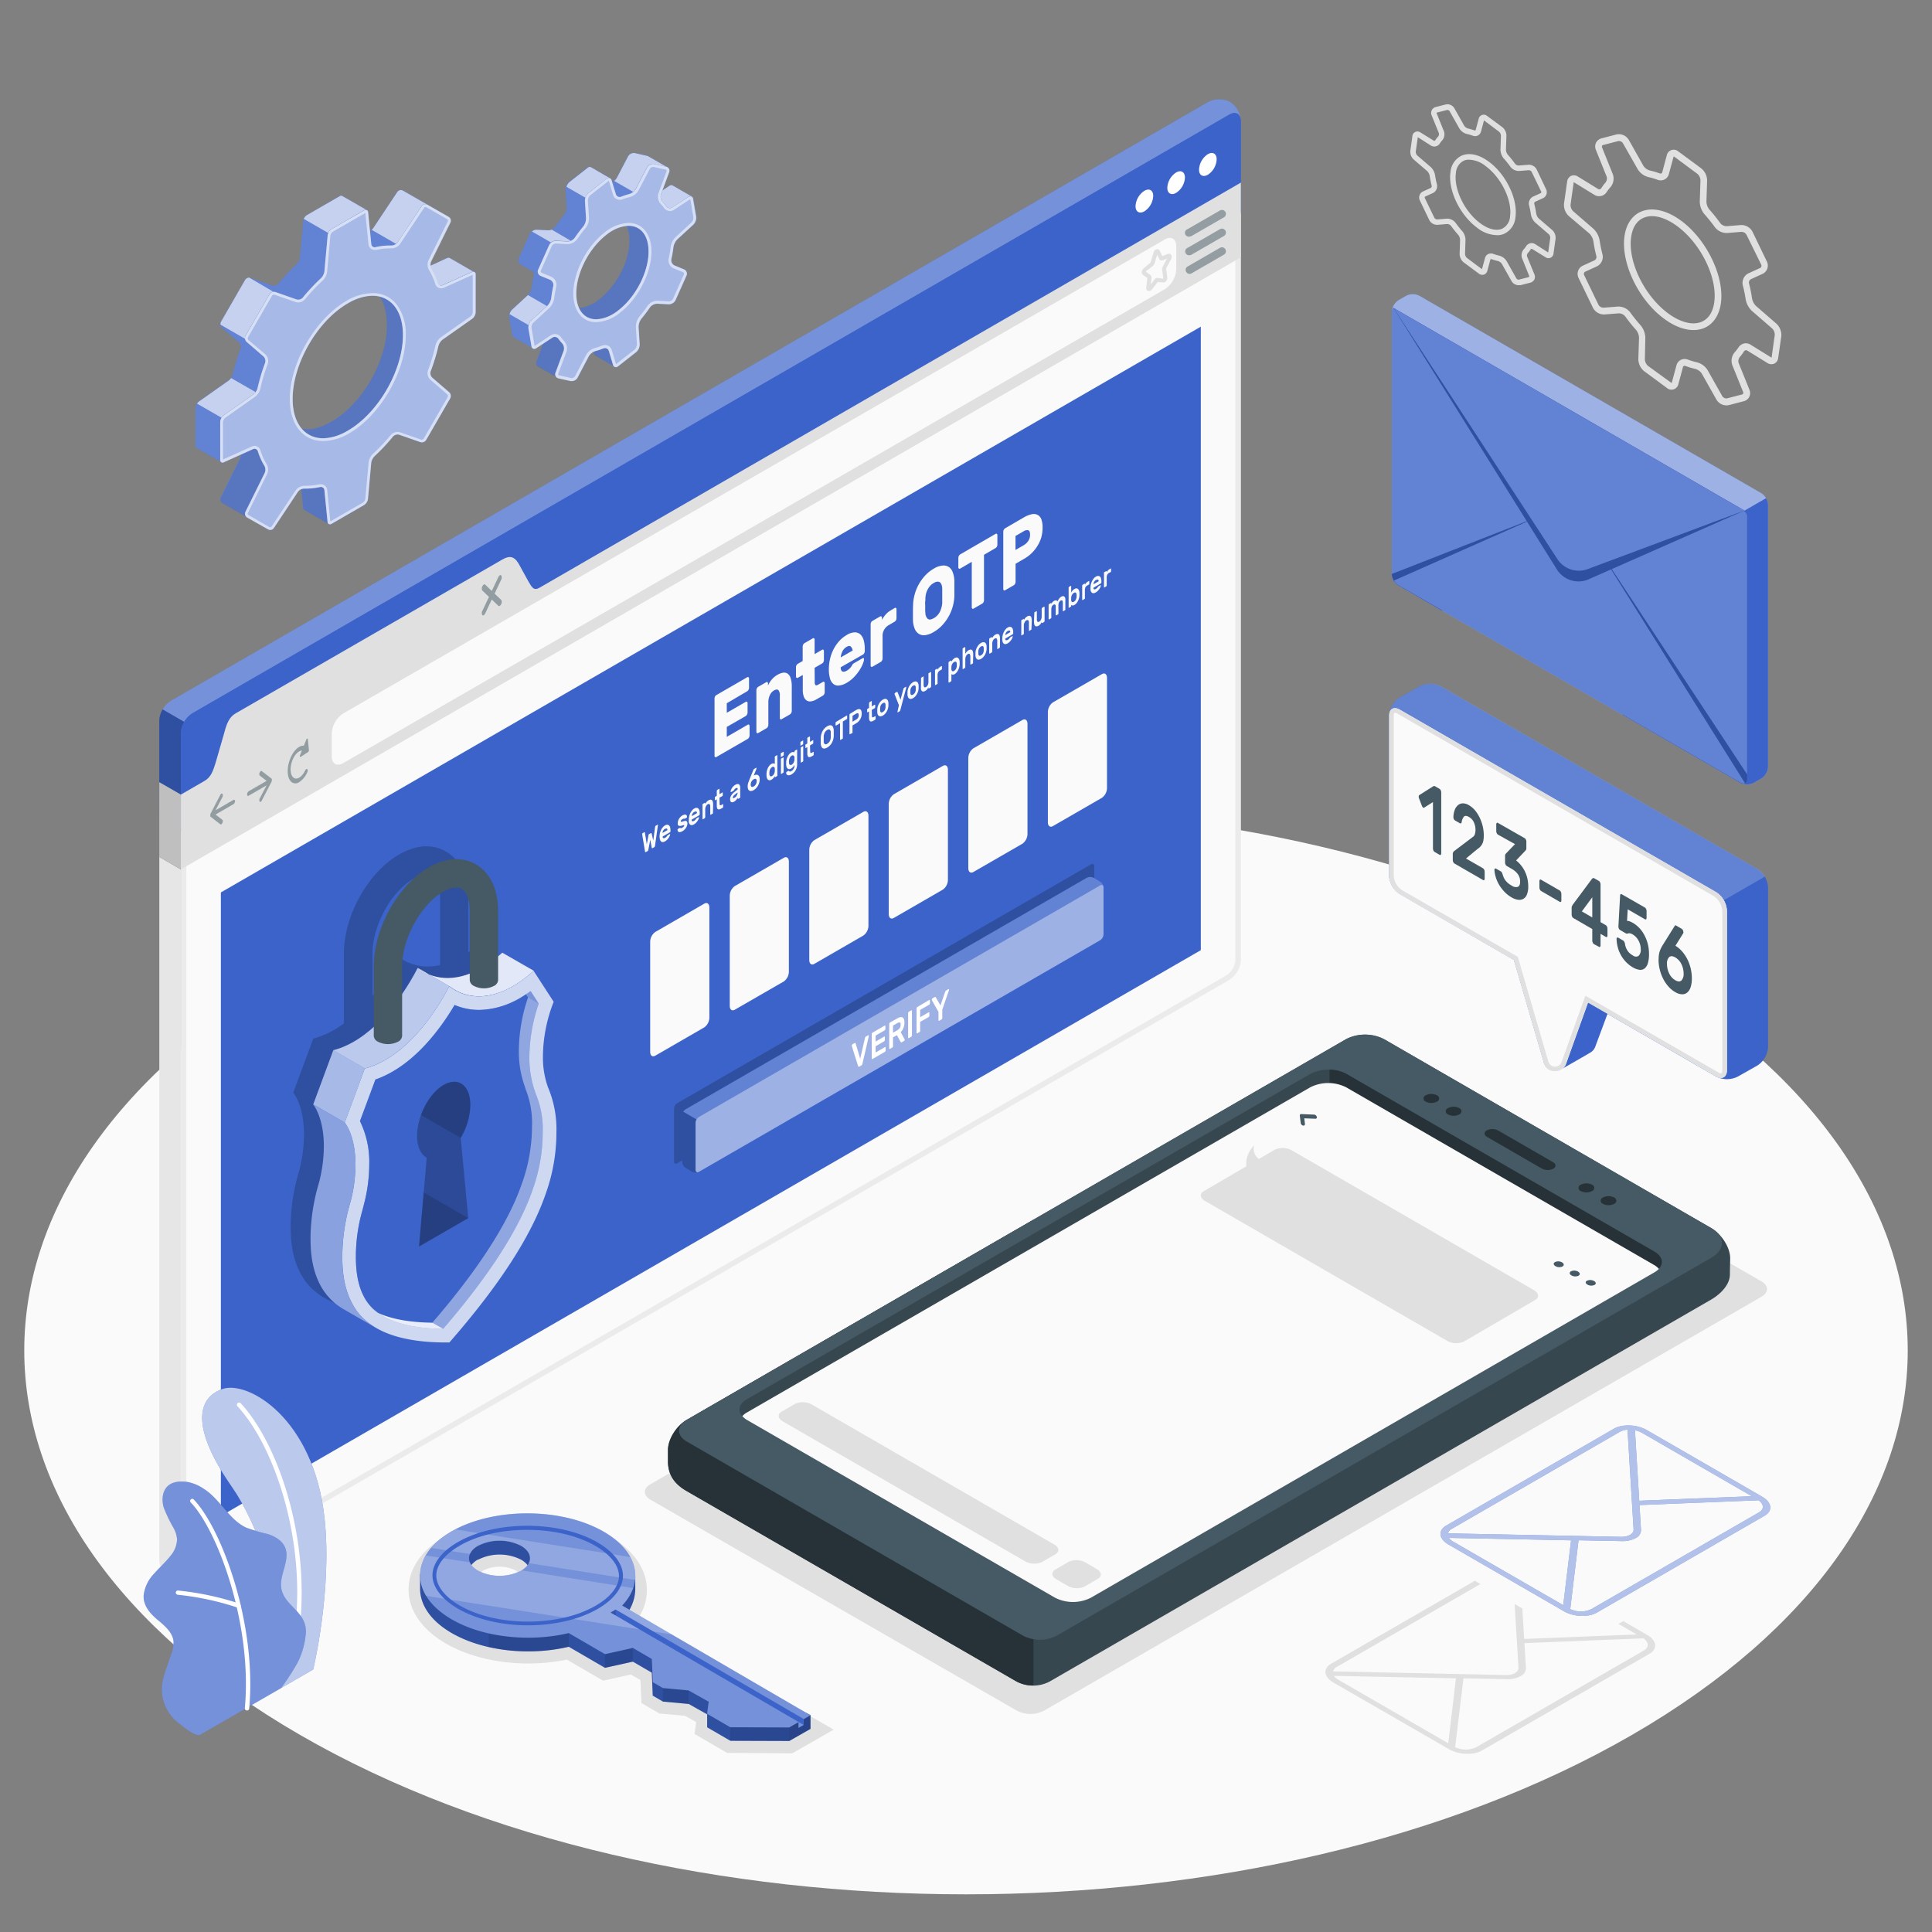 <svg xmlns="http://www.w3.org/2000/svg" viewBox="0 0 500 500"><rect x="0" y="0" width="500" height="500" fill="#808080" stroke="none"/><g id="freepik--Floor--inject-64"><path id="freepik--floor--inject-64" d="M77.66,250c-95.18,55-95.17,144,0,199S327.16,504,422.34,449s95.17-144,0-199S172.84,195.07,77.66,250Z" style="fill:#fafafa"></path></g><g id="freepik--Shadows--inject-64"><path id="freepik--Shadow--inject-64" d="M263.18,442.73l-94.85-54.61c-1.93-1.12-1.93-2.92,0-4L354,277a7.69,7.69,0,0,1,7,0l94.85,54.61c1.93,1.11,1.93,2.92,0,4L270.17,442.73A7.69,7.69,0,0,1,263.18,442.73Z" style="fill:#e0e0e0"></path><path id="freepik--shadow--inject-64" d="M188.17,453.65l-8.42-4.9.42-3.09-2.85-1.6-6.68-.61L166,440.74l-.24-5.94-2.48-1.44-7.21,1.6-9.36-5.45a49.31,49.31,0,0,1-10,1h0c-8,0-15.61-1.85-21.35-5.19-6.22-3.62-9.63-8.6-9.62-14s3.47-10.37,9.72-13.94c5.67-3.25,13.14-5,21-5s15.62,1.85,21.37,5.19c5.43,3.17,8.8,7.5,9.47,12.2a13,13,0,0,1-1.85,8.58l50.3,29.28-10.7,6.12ZM124.42,407a2.47,2.47,0,0,0,.77.62,9.37,9.37,0,0,0,8.16,0,2.67,2.67,0,0,0,.77-.61,2.6,2.6,0,0,0-.77-.63,9.46,9.46,0,0,0-8.16,0A2.47,2.47,0,0,0,124.42,407Z" style="fill:#e0e0e0"></path></g><g id="freepik--Gears--inject-64"><g id="freepik--gears--inject-64"><path d="M444.22,103.43l-3.83-6.8a3,3,0,0,0-1.67-1.16,21.66,21.66,0,0,1-2.52-.75.56.56,0,0,0-.44,0,.5.5,0,0,0-.22.3l-1.17,4.37a1.83,1.83,0,0,1-3,1l-5.92-4.37A4.12,4.12,0,0,1,424,92.91l.18-5.52a3.47,3.47,0,0,0-.76-2c-1-1.1-1.94-2.3-2.84-3.53a2.13,2.13,0,0,0-1.62-.77l-3.71.29a3.21,3.21,0,0,1-3-1.74l-3.73-7.72a2.38,2.38,0,0,1-.1-1.83,2.32,2.32,0,0,1,1.23-1.34l3-1.37a1,1,0,0,0,.49-1.1,35.72,35.72,0,0,1-.77-3.81,3.81,3.81,0,0,0-1-2L406,55.91a3.94,3.94,0,0,1-1.23-3.27l.8-5.62a1.88,1.88,0,0,1,1-1.49,1.86,1.86,0,0,1,1.8.17l5.22,3.21a.63.63,0,0,0,.86-.26,10.74,10.74,0,0,1,1-1.35,1.71,1.71,0,0,0,.37-1.55l-2.82-7a2.18,2.18,0,0,1,.06-1.82,2.25,2.25,0,0,1,1.43-1.13l3.83-1a3,3,0,0,1,3.19,1.36l3.83,6.8a2.92,2.92,0,0,0,1.68,1.17,19.66,19.66,0,0,1,2.51.74.56.56,0,0,0,.44,0,.42.42,0,0,0,.22-.3l1.17-4.37a1.83,1.83,0,0,1,3-1l5.92,4.37a4.09,4.09,0,0,1,1.52,3.15l-.18,5.51a3.53,3.53,0,0,0,.76,2c1,1.1,1.94,2.29,2.85,3.54a2.14,2.14,0,0,0,1.61.77l3.71-.3a3.25,3.25,0,0,1,3,1.74l3.73,7.73a2.38,2.38,0,0,1-1.14,3.17l-3,1.37a1,1,0,0,0-.5,1.09,33,33,0,0,1,.77,3.81,3.8,3.8,0,0,0,1,2l5.26,4.56A4,4,0,0,1,461,87l-.8,5.61a1.86,1.86,0,0,1-1,1.49,1.91,1.91,0,0,1-1.81-.16l-5.21-3.22a.64.64,0,0,0-.87.26,10.63,10.63,0,0,1-1,1.36,1.69,1.69,0,0,0-.37,1.55l2.82,7a2.18,2.18,0,0,1-.05,1.82,2.2,2.2,0,0,1-1.44,1.13l-3.83,1a2.32,2.32,0,0,1-.38.06A3,3,0,0,1,444.22,103.43Zm8.88-14.19,5.21,3.22a.11.11,0,1,0,.2-.09l.79-5.62a2.25,2.25,0,0,0-.64-1.72l-5.26-4.56a5.45,5.45,0,0,1-1.62-3,33.74,33.74,0,0,0-.74-3.62,2.75,2.75,0,0,1,1.45-3.11l3-1.37a.63.63,0,0,0,.33-.35.6.6,0,0,0,0-.49L452,60.77A1.53,1.53,0,0,0,450.7,60l-3.71.3a3.86,3.86,0,0,1-3.16-1.48,42.53,42.53,0,0,0-2.74-3.41,5.19,5.19,0,0,1-1.19-3.24l.18-5.51a2.36,2.36,0,0,0-.82-1.69l-5.92-4.38a1.57,1.57,0,0,0-.17-.09.37.37,0,0,0-.09.19l-1.18,4.36a2.14,2.14,0,0,1-1.09,1.39,2.26,2.26,0,0,1-1.84.09,17.87,17.87,0,0,0-2.29-.68,4.62,4.62,0,0,1-2.81-2L420,37.05a1.22,1.22,0,0,0-1.25-.53l-3.83,1a.49.49,0,0,0-.32.23.48.48,0,0,0,0,.39l2.82,7a3.42,3.42,0,0,1-.69,3.36,9.08,9.08,0,0,0-.88,1.14,2.33,2.33,0,0,1-3.22.79l-5.22-3.21-.15-.08a.5.5,0,0,0,0,.17l-.8,5.61h0a2.22,2.22,0,0,0,.65,1.72l5.26,4.56a5.47,5.47,0,0,1,1.61,3c.18,1.19.43,2.41.74,3.63a2.73,2.73,0,0,1-1.44,3.1l-3,1.37a.65.65,0,0,0-.33.36.66.66,0,0,0,0,.48l3.73,7.73a1.51,1.51,0,0,0,1.32.76l3.71-.29a3.84,3.84,0,0,1,3.16,1.47,42.53,42.53,0,0,0,2.74,3.41,5.23,5.23,0,0,1,1.2,3.24L425.69,93a2.45,2.45,0,0,0,.82,1.7L432.43,99a.64.64,0,0,0,.17.09s.06-.06.09-.18l1.18-4.37a2.15,2.15,0,0,1,1.1-1.39,2.26,2.26,0,0,1,1.84-.09,17.83,17.83,0,0,0,2.28.69,4.59,4.59,0,0,1,2.81,2l3.84,6.8a1.23,1.23,0,0,0,1.24.54l3.84-1a.5.5,0,0,0,.31-.23.48.48,0,0,0,0-.39l-2.82-7a3.41,3.41,0,0,1,.68-3.36,10.32,10.32,0,0,0,.89-1.15,2.39,2.39,0,0,1,1.79-1.12A2.31,2.31,0,0,1,453.1,89.24Zm-22.43-6.75h0C424,77.59,419.44,68,420.42,61.11c.44-3.12,2-5.38,4.32-6.36,2.89-1.21,6.66-.34,10.36,2.39,6.63,4.9,11.23,14.49,10.26,21.38-.45,3.12-2,5.38-4.32,6.37a6.88,6.88,0,0,1-2,.49C436.5,85.63,433.56,84.63,430.67,82.49Zm-5.26-26.14c-1.78.74-2.92,2.48-3.27,5-.9,6.32,3.39,15.17,9.56,19.74,3.2,2.36,6.35,3.15,8.67,2.19,1.78-.75,2.91-2.48,3.27-5,.9-6.32-3.4-15.18-9.57-19.74-2.54-1.88-5.05-2.77-7.14-2.57A5.06,5.06,0,0,0,425.41,56.35Z" style="fill:#e0e0e0"></path><path d="M391.21,72.78l-2.55-4.52a1.86,1.86,0,0,0-1-.71,12,12,0,0,1-1.69-.5c-.07,0-.13,0-.26.11l-.78,2.9a1.41,1.41,0,0,1-.87,1,1.46,1.46,0,0,1-1.32-.24l-3.92-2.9a2.85,2.85,0,0,1-1.07-2.21l.12-3.66a2.19,2.19,0,0,0-.47-1.25c-.66-.75-1.3-1.54-1.9-2.36a1.28,1.28,0,0,0-1-.46l-2.47.2A2.28,2.28,0,0,1,369.92,57l-2.47-5.13a1.69,1.69,0,0,1-.07-1.32,1.67,1.67,0,0,1,.89-1l2-.91a.53.53,0,0,0,.25-.57A24.55,24.55,0,0,1,370,45.5a2.4,2.4,0,0,0-.64-1.22l-3.5-3A2.74,2.74,0,0,1,365,39l.52-3.73a1.32,1.32,0,0,1,2.08-1l3.47,2.14c.17.1.32,0,.39-.14a7.08,7.08,0,0,1,.7-.91,1,1,0,0,0,.22-.89l-1.88-4.64a1.58,1.58,0,0,1,1.09-2.14l2.54-.65a2.09,2.09,0,0,1,2.27,1l2.55,4.52a1.86,1.86,0,0,0,1,.71,13.32,13.32,0,0,1,1.69.5c.07,0,.13,0,.26-.11l.78-2.9a1.34,1.34,0,0,1,2.18-.76l3.93,2.9a2.87,2.87,0,0,1,1.07,2.2l-.12,3.66a2.2,2.2,0,0,0,.47,1.26,29.14,29.14,0,0,1,1.89,2.36,1.27,1.27,0,0,0,1,.45l2.46-.19a2.28,2.28,0,0,1,2.14,1.23L400.14,49a1.7,1.7,0,0,1-.82,2.29l-2,.91a.51.51,0,0,0-.25.57,22.39,22.39,0,0,1,.51,2.54,2.45,2.45,0,0,0,.65,1.23l3.49,3a2.74,2.74,0,0,1,.86,2.3l-.53,3.73a1.31,1.31,0,0,1-2.07,1l-3.47-2.14c-.16-.1-.32,0-.39.14a7.08,7.08,0,0,1-.7.91,1,1,0,0,0-.22.89L397.1,71a1.6,1.6,0,0,1,0,1.32,1.63,1.63,0,0,1-1,.82l-2.54.65a1.35,1.35,0,0,1-.28,0A2.09,2.09,0,0,1,391.21,72.78Zm6.08-9.61,3.38,2.17.53-3.73a1.35,1.35,0,0,0-.38-1l-3.49-3a3.8,3.8,0,0,1-1.13-2.1,21.51,21.51,0,0,0-.48-2.39,2,2,0,0,1,1-2.22l2-.91a.32.32,0,0,0,.15-.16.34.34,0,0,0,0-.22l-2.48-5.13a.87.87,0,0,0-.74-.43l-2.47.19a2.69,2.69,0,0,1-2.22-1,27,27,0,0,0-1.81-2.25,3.69,3.69,0,0,1-.83-2.25l.12-3.66a1.46,1.46,0,0,0-.49-1l-3.89-2.92-.78,2.9a1.59,1.59,0,0,1-.79,1,1.64,1.64,0,0,1-1.34.06,11.46,11.46,0,0,0-1.5-.44,3.24,3.24,0,0,1-1.95-1.4l-2.55-4.52a.67.67,0,0,0-.67-.29l-2.55.65-.17.05.06.18,1.87,4.64a2.4,2.4,0,0,1-.48,2.37,5.29,5.29,0,0,0-.57.75,1.7,1.7,0,0,1-2.33.56l-3.39-2.17-.52,3.73h0a1.35,1.35,0,0,0,.38,1l3.49,3a3.76,3.76,0,0,1,1.12,2.1,24.16,24.16,0,0,0,.49,2.39,2,2,0,0,1-1,2.22l-2,.91a.27.27,0,0,0-.15.16.28.28,0,0,0,0,.22l2.48,5.13a.87.87,0,0,0,.74.43l2.47-.2a2.75,2.75,0,0,1,2.22,1c.57.78,1.17,1.54,1.8,2.25a3.57,3.57,0,0,1,.83,2.25l-.12,3.66a1.5,1.5,0,0,0,.49,1l3.89,2.92.79-2.9a1.53,1.53,0,0,1,.79-1,1.68,1.68,0,0,1,1.34-.07,11.54,11.54,0,0,0,1.5.45,3.24,3.24,0,0,1,1.95,1.4l2.55,4.52a.68.68,0,0,0,.67.29l2.55-.65.11-.23-1.87-4.64a2.38,2.38,0,0,1,.48-2.37,6.16,6.16,0,0,0,.57-.75,1.74,1.74,0,0,1,1.3-.8A1.61,1.61,0,0,1,397.29,63.17Zm-15.05-4.26h0c-4.44-3.28-7.52-9.71-6.86-14.33a5.18,5.18,0,0,1,2.95-4.33c2-.82,4.52-.24,7,1.61,4.45,3.28,7.53,9.7,6.87,14.32a5.18,5.18,0,0,1-2.95,4.34,4.82,4.82,0,0,1-1.38.34A8.48,8.48,0,0,1,382.24,58.91Zm-3.36-17.35a3.77,3.77,0,0,0-2.09,3.22c-.59,4.16,2.24,10,6.3,13h0c2.08,1.53,4.13,2.06,5.62,1.43A3.76,3.76,0,0,0,390.8,56c.59-4.15-2.24-10-6.3-13a7.11,7.11,0,0,0-4.65-1.67A3.44,3.44,0,0,0,378.88,41.56Z" style="fill:#e0e0e0"></path></g><g id="freepik--gears--inject-64"><g id="freepik--Gear--inject-64"><path d="M122.75,70.43h0l-6.36-3.65h0a.68.68,0,0,0-.65,0l-4.34,1.95a1.84,1.84,0,0,1,.13-1l5-10.1a1.13,1.13,0,0,0-.45-1.47L110.66,53h0l-6.33-3.64a1.14,1.14,0,0,0-1.49.35l-6.25,9.39a1.9,1.9,0,0,1-.82.64l-.48-4.77a.73.73,0,0,0-.32-.57h0l-6.37-3.66h0a.68.68,0,0,0-.68.06l-8.45,4.87a2.28,2.28,0,0,0-1,1.58l-.85,9.4a3.09,3.09,0,0,1-.88,1.75,52.85,52.85,0,0,0-4.69,5,1.62,1.62,0,0,1-1.66.47l-5.42-1.89a1.32,1.32,0,0,0-1.52.56L57.21,83.25a1.31,1.31,0,0,0,.27,1.6l4.35,3.75a1.62,1.62,0,0,1,.42,1.67,49.28,49.28,0,0,0-2,6.55,3.16,3.16,0,0,1-1.09,1.64l-7.71,5.43a2.25,2.25,0,0,0-.86,1.66v9.75a.68.68,0,0,0,.3.63h0l6.36,3.65h0a.73.73,0,0,0,.66,0l4.34-2a1.83,1.83,0,0,1-.13,1l-5,10.11a1.14,1.14,0,0,0,.44,1.47l7.64,4.39h0L69.38,137a1.13,1.13,0,0,0,1.5-.35l6.24-9.39a1.92,1.92,0,0,1,.83-.63l.48,4.76a.71.71,0,0,0,.32.58h0l6.35,3.64h0a.69.69,0,0,0,.7,0l8.44-4.88a2.24,2.24,0,0,0,1-1.57l.85-9.4A3.2,3.2,0,0,1,97,118a50.4,50.4,0,0,0,4.7-5,1.62,1.62,0,0,1,1.66-.48l5.42,1.9a1.32,1.32,0,0,0,1.52-.57l6.21-10.75a1.32,1.32,0,0,0-.27-1.6l-4.35-3.75a1.61,1.61,0,0,1-.42-1.68,51.81,51.81,0,0,0,2-6.54,3.17,3.17,0,0,1,1.08-1.64l7.72-5.43a2.31,2.31,0,0,0,.86-1.66V71.05A.67.67,0,0,0,122.75,70.43Zm-47,32.81c0-9.1,6.39-20.17,14.27-24.72,3.08-1.78,5.93-2.29,8.27-1.72,1.2,1.68,1.85,4.23,1.85,7.57,0,9.1-6.39,20.16-14.28,24.71-3.08,1.78-5.7,2.36-7.75,1.87C76.62,109.21,75.75,106.59,75.75,103.24Z" style="fill:#3B63C9"></path><path d="M122.75,70.43h0l-6.36-3.65h0a.68.68,0,0,0-.65,0l-4.34,1.95a1.84,1.84,0,0,1,.13-1l5-10.1a1.13,1.13,0,0,0-.45-1.47L110.66,53h0l-6.33-3.64a1.14,1.14,0,0,0-1.49.35l-6.25,9.39a1.9,1.9,0,0,1-.82.64l-.48-4.77a.73.73,0,0,0-.32-.57h0l-6.37-3.66h0a.68.68,0,0,0-.68.06l-8.45,4.87a2.28,2.28,0,0,0-1,1.58l-.85,9.4a3.09,3.09,0,0,1-.88,1.75,52.85,52.85,0,0,0-4.69,5,1.62,1.62,0,0,1-1.66.47l-5.42-1.89a1.32,1.32,0,0,0-1.52.56L57.21,83.25a1.31,1.31,0,0,0,.27,1.6l4.35,3.75a1.62,1.62,0,0,1,.42,1.67,49.28,49.28,0,0,0-2,6.55,3.16,3.16,0,0,1-1.09,1.64l-7.71,5.43a2.25,2.25,0,0,0-.86,1.66v9.75a.68.68,0,0,0,.3.63h0l6.36,3.65h0a.73.73,0,0,0,.66,0l4.34-2a1.83,1.83,0,0,1-.13,1l-5,10.11a1.14,1.14,0,0,0,.44,1.47l7.64,4.39h0L69.38,137a1.13,1.13,0,0,0,1.5-.35l6.24-9.39a1.92,1.92,0,0,1,.83-.63l.48,4.76a.71.71,0,0,0,.32.58h0l6.35,3.64h0a.69.69,0,0,0,.7,0l8.44-4.88a2.24,2.24,0,0,0,1-1.57l.85-9.4A3.2,3.2,0,0,1,97,118a50.4,50.4,0,0,0,4.7-5,1.62,1.62,0,0,1,1.66-.48l5.42,1.9a1.32,1.32,0,0,0,1.52-.57l6.21-10.75a1.32,1.32,0,0,0-.27-1.6l-4.35-3.75a1.61,1.61,0,0,1-.42-1.68,51.81,51.81,0,0,0,2-6.54,3.17,3.17,0,0,1,1.08-1.64l7.72-5.43a2.31,2.31,0,0,0,.86-1.66V71.05A.67.67,0,0,0,122.75,70.43Zm-47,32.81c0-9.1,6.39-20.17,14.27-24.72,3.08-1.78,5.93-2.29,8.27-1.72,1.2,1.68,1.85,4.23,1.85,7.57,0,9.1-6.39,20.16-14.28,24.71-3.08,1.78-5.7,2.36-7.75,1.87C76.62,109.21,75.75,106.59,75.75,103.24Z" style="fill:#fff;opacity:0.2"></path><path d="M66.72,116.76a.89.89,0,0,0-1.25-.58L62.3,117.6a1.9,1.9,0,0,1-.14,1.07l-5,10.1a1.14,1.14,0,0,0,.44,1.47l7.64,4.39-1.29-.75a1.12,1.12,0,0,1-.44-1.46l5-10.11a2.05,2.05,0,0,0-.12-1.82A17.21,17.21,0,0,1,66.72,116.76ZM85,135.6a.92.92,0,0,1-.26-.54L84,126.85a.88.88,0,0,0-1.12-.79,16.69,16.69,0,0,1-4.07.41,1.9,1.9,0,0,0-.82.18l.48,4.76a.72.72,0,0,0,.33.58h0Z" style="opacity:0.1"></path><path d="M104.29,86.76c0,9.1-6.39,20.17-14.27,24.72-5,2.87-9.37,2.46-11.92-.53,2.05.5,4.68-.08,7.77-1.87,7.88-4.55,14.26-15.61,14.26-24.71,0-3.34-.64-5.89-1.84-7.57C101.92,77.68,104.29,81.22,104.29,86.76Z" style="opacity:0.1"></path><path d="M104.3,49.33a1.13,1.13,0,0,0-1.49.36l-6.25,9.39a1.53,1.53,0,0,1-.41.39l6.35,3.66a1.64,1.64,0,0,0,.42-.41l6.24-9.4a1.16,1.16,0,0,1,1.37-.41Zm12.09,17.44h0a.76.76,0,0,0-.66,0l-4.34,2a2,2,0,0,0,.26.76,17,17,0,0,1,1.6,3.55,1.34,1.34,0,0,1,.07.18,1.07,1.07,0,0,0,.22.39l.11.1a.85.85,0,0,0,.25.13.89.89,0,0,0,.46,0,.52.52,0,0,0,.21-.07l7.52-3.39a.7.7,0,0,1,.19-.06.39.39,0,0,1,.26,0,.48.48,0,0,1,.21.07h0ZM88.57,50.71a.69.69,0,0,0-.68.07l-8.45,4.87a2.26,2.26,0,0,0-.84,1l6.34,3.65a2.21,2.21,0,0,1,.85-1l8.45-4.88a.74.74,0,0,1,.65-.08ZM59.81,97.83a2.76,2.76,0,0,1-.59.63l-7.72,5.43a2.07,2.07,0,0,0-.51.58l6.34,3.64a1.83,1.83,0,0,1,.52-.58l7.72-5.43a2.57,2.57,0,0,0,.59-.63Zm4.69-26a1.31,1.31,0,0,0-1.09.63L57.2,83.25a1.32,1.32,0,0,0-.14.78l6.35,3.66a1.31,1.31,0,0,1,.14-.8l6.22-10.76a1.32,1.32,0,0,1,1-.62Z" style="fill:#3B63C9"></path><path d="M104.3,49.33a1.13,1.13,0,0,0-1.49.36l-6.25,9.39a1.53,1.53,0,0,1-.41.39l6.35,3.66a1.64,1.64,0,0,0,.42-.41l6.24-9.4a1.16,1.16,0,0,1,1.37-.41Zm12.09,17.44h0a.76.76,0,0,0-.66,0l-4.34,2a2,2,0,0,0,.26.76,17,17,0,0,1,1.6,3.55,1.34,1.34,0,0,1,.07.18,1.07,1.07,0,0,0,.22.39l.11.1a.85.85,0,0,0,.25.13.89.89,0,0,0,.46,0,.52.52,0,0,0,.21-.07l7.52-3.39a.7.7,0,0,1,.19-.06.39.39,0,0,1,.26,0,.48.48,0,0,1,.21.07h0ZM88.57,50.71a.69.69,0,0,0-.68.07l-8.45,4.87a2.26,2.26,0,0,0-.84,1l6.34,3.65a2.21,2.21,0,0,1,.85-1l8.45-4.88a.74.74,0,0,1,.65-.08ZM59.81,97.83a2.76,2.76,0,0,1-.59.63l-7.72,5.43a2.07,2.07,0,0,0-.51.58l6.34,3.64a1.83,1.83,0,0,1,.52-.58l7.72-5.43a2.57,2.57,0,0,0,.59-.63Zm4.69-26a1.31,1.31,0,0,0-1.09.63L57.2,83.25a1.32,1.32,0,0,0-.14.78l6.35,3.66a1.31,1.31,0,0,1,.14-.8l6.22-10.76a1.32,1.32,0,0,1,1-.62Z" style="fill:#fff;opacity:0.7"></path><path d="M123.05,80.81V71.05a.63.63,0,0,0-1-.62l-7.52,3.39a.89.89,0,0,1-1.25-.58,16.76,16.76,0,0,0-1.68-3.73,2.08,2.08,0,0,1-.11-1.82l5-10.1a1.13,1.13,0,0,0-.45-1.47L110.66,53a1.13,1.13,0,0,0-1.5.35l-6.25,9.39a2.07,2.07,0,0,1-1.63.81,17.19,17.19,0,0,0-4.07.41.88.88,0,0,1-1.12-.79l-.83-8.21a.63.63,0,0,0-1-.52L85.8,59.3a2.24,2.24,0,0,0-1,1.57l-.85,9.4A3.15,3.15,0,0,1,83.06,72a51.52,51.52,0,0,0-4.69,5,1.62,1.62,0,0,1-1.66.48l-5.42-1.9a1.32,1.32,0,0,0-1.52.57L63.56,86.89a1.32,1.32,0,0,0,.27,1.6l4.35,3.75a1.63,1.63,0,0,1,.42,1.68,51.81,51.81,0,0,0-1.95,6.54,3.17,3.17,0,0,1-1.08,1.64l-7.72,5.43a2.27,2.27,0,0,0-.86,1.66V119a.63.63,0,0,0,1,.62l7.52-3.39a.89.89,0,0,1,1.25.58,17,17,0,0,0,1.68,3.73,2.08,2.08,0,0,1,.11,1.82l-5,10.1a1.15,1.15,0,0,0,.44,1.48L69.38,137a1.13,1.13,0,0,0,1.5-.35l6.24-9.39a2.1,2.1,0,0,1,1.64-.81,17.19,17.19,0,0,0,4.07-.41.88.88,0,0,1,1.12.79l.83,8.21a.63.63,0,0,0,1,.52l8.44-4.88a2.24,2.24,0,0,0,1-1.57l.85-9.4A3.2,3.2,0,0,1,97,118a50.4,50.4,0,0,0,4.7-5,1.62,1.62,0,0,1,1.66-.48l5.42,1.9a1.32,1.32,0,0,0,1.52-.57l6.21-10.75a1.32,1.32,0,0,0-.27-1.6l-4.35-3.75a1.61,1.61,0,0,1-.42-1.68,51.81,51.81,0,0,0,2-6.54,3.17,3.17,0,0,1,1.08-1.64l7.72-5.43A2.31,2.31,0,0,0,123.05,80.81ZM90,111.48c-7.88,4.55-14.27.86-14.27-8.24S82.14,83.07,90,78.52s14.27-.86,14.27,8.24S97.9,106.93,90,111.48Z" style="fill:#3B63C9"></path><path d="M123.05,80.81V71.05a.63.63,0,0,0-1-.62l-7.52,3.39a.89.89,0,0,1-1.25-.58,16.76,16.76,0,0,0-1.68-3.73,2.08,2.08,0,0,1-.11-1.82l5-10.1a1.13,1.13,0,0,0-.45-1.47L110.66,53a1.13,1.13,0,0,0-1.5.35l-6.25,9.39a2.07,2.07,0,0,1-1.63.81,17.19,17.19,0,0,0-4.07.41.88.88,0,0,1-1.12-.79l-.83-8.21a.63.63,0,0,0-1-.52L85.8,59.3a2.24,2.24,0,0,0-1,1.57l-.85,9.4A3.15,3.15,0,0,1,83.06,72a51.52,51.52,0,0,0-4.69,5,1.62,1.62,0,0,1-1.66.48l-5.42-1.9a1.32,1.32,0,0,0-1.52.57L63.56,86.89a1.32,1.32,0,0,0,.27,1.6l4.35,3.75a1.63,1.63,0,0,1,.42,1.68,51.81,51.81,0,0,0-1.95,6.54,3.17,3.17,0,0,1-1.08,1.64l-7.72,5.43a2.27,2.27,0,0,0-.86,1.66V119a.63.63,0,0,0,1,.62l7.52-3.39a.89.89,0,0,1,1.25.58,17,17,0,0,0,1.68,3.73,2.08,2.08,0,0,1,.11,1.82l-5,10.1a1.15,1.15,0,0,0,.44,1.48L69.38,137a1.13,1.13,0,0,0,1.5-.35l6.24-9.39a2.1,2.1,0,0,1,1.64-.81,17.19,17.19,0,0,0,4.07-.41.88.88,0,0,1,1.12.79l.83,8.21a.63.63,0,0,0,1,.52l8.44-4.88a2.24,2.24,0,0,0,1-1.57l.85-9.4A3.2,3.2,0,0,1,97,118a50.4,50.4,0,0,0,4.7-5,1.62,1.62,0,0,1,1.66-.48l5.42,1.9a1.32,1.32,0,0,0,1.52-.57l6.21-10.75a1.32,1.32,0,0,0-.27-1.6l-4.35-3.75a1.61,1.61,0,0,1-.42-1.68,51.81,51.81,0,0,0,2-6.54,3.17,3.17,0,0,1,1.08-1.64l7.72-5.43A2.31,2.31,0,0,0,123.05,80.81ZM90,111.48c-7.88,4.55-14.27.86-14.27-8.24S82.14,83.07,90,78.52s14.27-.86,14.27,8.24S97.9,106.93,90,111.48Z" style="fill:#fff;opacity:0.55"></path><g style="opacity:0.55"><path d="M110.1,53.55a.35.35,0,0,1,.2.05l5.44,3.14a.43.43,0,0,1,.16.53l-5,10.1a2.78,2.78,0,0,0,.14,2.52,16.41,16.41,0,0,1,1.61,3.57,1.59,1.59,0,0,0,1.53,1.16,1.65,1.65,0,0,0,.69-.15l7.47-3.36v9.7a1.58,1.58,0,0,1-.55,1.07l-7.72,5.43a3.88,3.88,0,0,0-1.37,2.07,49,49,0,0,1-1.93,6.45,2.36,2.36,0,0,0,.63,2.47l4.35,3.75a.61.61,0,0,1,.12.7l-6.21,10.75a.62.62,0,0,1-.51.28.41.41,0,0,1-.16,0l-5.42-1.89a2.14,2.14,0,0,0-.67-.11,2.36,2.36,0,0,0-1.78.8,49.18,49.18,0,0,1-4.62,4.89,3.93,3.93,0,0,0-1.11,2.22l-.84,9.4a1.54,1.54,0,0,1-.66,1l-8.4,4.85-.81-8.15a1.6,1.6,0,0,0-1.61-1.46,1.72,1.72,0,0,0-.39,0,16.74,16.74,0,0,1-3.52.4h-.43a2.78,2.78,0,0,0-2.19,1.14l-6.25,9.39a.4.4,0,0,1-.35.17.32.32,0,0,1-.19,0l-5.44-3.14a.42.42,0,0,1-.16-.53l5-10.1a2.81,2.81,0,0,0-.14-2.52,16.41,16.41,0,0,1-1.61-3.57,1.61,1.61,0,0,0-1.54-1.17,1.73,1.73,0,0,0-.69.16l-7.47,3.36v-9.7a1.59,1.59,0,0,1,.56-1.07L66,102.69a3.88,3.88,0,0,0,1.37-2.07,49.56,49.56,0,0,1,1.92-6.45,2.34,2.34,0,0,0-.62-2.47L64.3,88a.61.61,0,0,1-.12-.7l6.21-10.76a.62.62,0,0,1,.51-.27.33.33,0,0,1,.15,0l5.43,1.89a2.09,2.09,0,0,0,.67.11,2.32,2.32,0,0,0,1.77-.8,50.52,50.52,0,0,1,4.63-4.9,3.87,3.87,0,0,0,1.11-2.21l.84-9.4a1.56,1.56,0,0,1,.65-1l8.4-4.85.82,8.15A1.59,1.59,0,0,0,97,64.68a1.72,1.72,0,0,0,.39,0,16.74,16.74,0,0,1,3.52-.4h.43a2.8,2.8,0,0,0,2.19-1.14l6.25-9.39a.4.4,0,0,1,.34-.17h0M83.65,114.14a13.66,13.66,0,0,0,6.73-2c8.06-4.66,14.63-16,14.63-25.34a12.67,12.67,0,0,0-2.35-8,7.74,7.74,0,0,0-6.27-2.94,13.66,13.66,0,0,0-6.73,2C81.59,82.56,75,93.93,75,103.24c0,6.62,3.38,10.9,8.62,10.9M110.1,52.83a1.14,1.14,0,0,0-.94.5l-6.25,9.39a2.08,2.08,0,0,1-1.59.81h-.43a17.14,17.14,0,0,0-3.68.41A.91.91,0,0,1,97,64a.89.89,0,0,1-.9-.82l-.82-8.21c0-.41-.28-.64-.6-.64a.9.9,0,0,0-.42.12L85.8,59.3a2.24,2.24,0,0,0-1,1.57l-.85,9.4A3.15,3.15,0,0,1,83.06,72a51.52,51.52,0,0,0-4.69,5,1.57,1.57,0,0,1-1.66.48l-5.42-1.9a1.32,1.32,0,0,0-1.52.57L63.56,86.89a1.32,1.32,0,0,0,.27,1.6l4.35,3.75a1.63,1.63,0,0,1,.42,1.68,51.81,51.81,0,0,0-1.95,6.54,3.17,3.17,0,0,1-1.08,1.64l-7.72,5.43a2.27,2.27,0,0,0-.86,1.66V119c0,.44.24.7.59.7a.85.85,0,0,0,.37-.08l7.52-3.39a.92.92,0,0,1,.39-.09.9.9,0,0,1,.86.67,17,17,0,0,0,1.68,3.73,2.08,2.08,0,0,1,.11,1.82l-5,10.1a1.15,1.15,0,0,0,.44,1.48L69.38,137a1.08,1.08,0,0,0,.55.15,1.15,1.15,0,0,0,.95-.5l6.24-9.39a2.11,2.11,0,0,1,1.6-.81h.43a17.21,17.21,0,0,0,3.68-.41.85.85,0,0,1,.23,0,.88.88,0,0,1,.89.82l.83,8.21c0,.41.28.64.6.64a.9.9,0,0,0,.42-.12l8.44-4.88a2.24,2.24,0,0,0,1-1.57l.85-9.4A3.2,3.2,0,0,1,97,118a50.4,50.4,0,0,0,4.7-5,1.57,1.57,0,0,1,1.66-.48l5.42,1.9a1.23,1.23,0,0,0,.39.06,1.32,1.32,0,0,0,1.13-.63l6.21-10.75a1.32,1.32,0,0,0-.27-1.6l-4.35-3.75a1.61,1.61,0,0,1-.42-1.68,51.81,51.81,0,0,0,2-6.54,3.17,3.17,0,0,1,1.08-1.64l7.72-5.43a2.31,2.31,0,0,0,.86-1.66V71.05c0-.44-.25-.7-.6-.7a.84.84,0,0,0-.36.08l-7.52,3.39a1,1,0,0,1-.4.09.9.9,0,0,1-.85-.67,16.76,16.76,0,0,0-1.68-3.73,2.08,2.08,0,0,1-.11-1.82l5-10.1a1.13,1.13,0,0,0-.45-1.47L110.66,53a1.15,1.15,0,0,0-.56-.15Zm-26.45,60.6c-4.69,0-7.9-3.74-7.9-10.19,0-9.1,6.39-20.17,14.27-24.72a13,13,0,0,1,6.37-2c4.68,0,7.9,3.74,7.9,10.19,0,9.1-6.39,20.17-14.27,24.72a13,13,0,0,1-6.37,2Z" style="fill:#fff"></path></g></g><g id="freepik--gear--inject-64"><path d="M174.33,64a3.8,3.8,0,0,1,1-2.06l4.16-3.83a2.55,2.55,0,0,0,.7-2l-.78-4.54a.86.86,0,0,0-.4-.63h0L174.1,48h0a.79.79,0,0,0-.86.08l-1.78,1.18,1.72-4.67a1,1,0,0,0-.47-1.3h0l-4.94-2.85h0a.88.88,0,0,0-.33-.13l-3.13-.7a1.71,1.71,0,0,0-1.78.82l-2.94,5.61a2.91,2.91,0,0,1-1.18,1.09l-.13-.45a.94.94,0,0,0-.4-.55h0l-5-2.85h0a.82.82,0,0,0-.93.13l-4.7,3.69a2.65,2.65,0,0,0-.89,2l.28,4.47a3.52,3.52,0,0,1-.73,2.16c-.77.92-1.5,1.89-2.18,2.89a2.44,2.44,0,0,1-1.91,1l-3-.15a2,2,0,0,0-1.74,1.07l-2.83,6.36a1.2,1.2,0,0,0,.48,1.53h0l3.35,1.94a1.48,1.48,0,0,1,.07.86,30.2,30.2,0,0,0-.52,3,3.77,3.77,0,0,1-1,2.06l-4.16,3.83a2.53,2.53,0,0,0-.7,2l.79,4.53a.86.86,0,0,0,.37.62h0l5,2.87h0a.79.79,0,0,0,.85-.09l1.79-1.17-1.73,4.67a1,1,0,0,0,.42,1.27h0l5,2.86v0a1.11,1.11,0,0,0,.35.16l3.13.7a1.7,1.7,0,0,0,1.78-.82l2.95-5.62a2.86,2.86,0,0,1,1.17-1.08l.14.45a.85.85,0,0,0,.4.54h0L159,94.9h0l.06,0h0a.81.81,0,0,0,.9-.14l4.7-3.69a2.61,2.61,0,0,0,.89-2l-.28-4.47a3.58,3.58,0,0,1,.73-2.16c.77-.92,1.5-1.88,2.18-2.88a2.41,2.41,0,0,1,1.92-1l3,.15a2,2,0,0,0,1.73-1.07l2.84-6.36a1.21,1.21,0,0,0-.63-1.61l-2.44-1a1.52,1.52,0,0,1-.84-1.69A27.44,27.44,0,0,0,174.33,64ZM149.27,77.78c-.92-5.35,2.46-12.92,7.55-16.93a10.26,10.26,0,0,1,5.35-2.38,8,8,0,0,1,.59,2c.92,5.34-2.46,12.92-7.55,16.92a10.34,10.34,0,0,1-5.34,2.39A7.46,7.46,0,0,1,149.27,77.78Z" style="fill:#3B63C9"></path><path d="M174.33,64a3.8,3.8,0,0,1,1-2.06l4.16-3.83a2.55,2.55,0,0,0,.7-2l-.78-4.54a.86.86,0,0,0-.4-.63h0L174.1,48h0a.79.79,0,0,0-.86.08l-1.78,1.18,1.72-4.67a1,1,0,0,0-.47-1.3h0l-4.94-2.85h0a.88.88,0,0,0-.33-.13l-3.13-.7a1.71,1.71,0,0,0-1.78.82l-2.94,5.61a2.91,2.91,0,0,1-1.18,1.09l-.13-.45a.94.94,0,0,0-.4-.55h0l-5-2.85h0a.82.82,0,0,0-.93.13l-4.7,3.69a2.65,2.65,0,0,0-.89,2l.28,4.47a3.52,3.52,0,0,1-.73,2.16c-.77.92-1.5,1.89-2.18,2.89a2.44,2.44,0,0,1-1.91,1l-3-.15a2,2,0,0,0-1.74,1.07l-2.83,6.36a1.2,1.2,0,0,0,.48,1.53h0l3.35,1.94a1.48,1.48,0,0,1,.07.86,30.2,30.2,0,0,0-.52,3,3.77,3.77,0,0,1-1,2.06l-4.16,3.83a2.53,2.53,0,0,0-.7,2l.79,4.53a.86.86,0,0,0,.37.62h0l5,2.87h0a.79.79,0,0,0,.85-.09l1.79-1.17-1.73,4.67a1,1,0,0,0,.42,1.27h0l5,2.86v0a1.11,1.11,0,0,0,.35.16l3.13.7a1.7,1.7,0,0,0,1.78-.82l2.95-5.62a2.86,2.86,0,0,1,1.17-1.08l.14.45a.85.85,0,0,0,.4.54h0L159,94.9h0l.06,0h0a.81.81,0,0,0,.9-.14l4.7-3.69a2.61,2.61,0,0,0,.89-2l-.28-4.47a3.58,3.58,0,0,1,.73-2.16c.77-.92,1.5-1.88,2.18-2.88a2.41,2.41,0,0,1,1.92-1l3,.15a2,2,0,0,0,1.73-1.07l2.84-6.36a1.21,1.21,0,0,0-.63-1.61l-2.44-1a1.52,1.52,0,0,1-.84-1.69A27.44,27.44,0,0,0,174.33,64ZM149.27,77.78c-.92-5.35,2.46-12.92,7.55-16.93a10.26,10.26,0,0,1,5.35-2.38,8,8,0,0,1,.59,2c.92,5.34-2.46,12.92-7.55,16.92a10.34,10.34,0,0,1-5.34,2.39A7.46,7.46,0,0,1,149.27,77.78Z" style="fill:#fff;opacity:0.2"></path><path d="M144.61,87.76a1.19,1.19,0,0,0-1.67-.38l-2.38,1.56-1.72,4.67a1,1,0,0,0,.41,1.27l4.9,2.83a1.05,1.05,0,0,1-.37-1.25l2.13-5.74a2.06,2.06,0,0,0-.49-2A7.92,7.92,0,0,1,144.61,87.76Zm14.45,7.15a.85.85,0,0,1-.39-.54l-1.06-3.52a1.07,1.07,0,0,0-1.48-.68,12.82,12.82,0,0,1-1.93.64,2.62,2.62,0,0,0-.61.25l.13.46a.9.9,0,0,0,.41.54h0Z" style="opacity:0.1"></path><path d="M160.15,80.21c-4.39,3.46-8.62,3.13-10.28-.47a10.21,10.21,0,0,0,5.33-2.38c5.1-4,8.48-11.57,7.56-16.93a8.24,8.24,0,0,0-.59-2c2.79-.24,5,1.44,5.53,4.81C168.62,68.64,165.24,76.21,160.15,80.21Z" style="opacity:0.1"></path><path d="M142.76,59.41a2,2,0,0,1-.86.19l-3-.15a1.86,1.86,0,0,0-1.25.46l4.94,2.85a1.93,1.93,0,0,1,1.25-.46l3,.15a1.94,1.94,0,0,0,.86-.17ZM153,43.3a.79.79,0,0,0-.93.13l-4.7,3.69a2.55,2.55,0,0,0-.77,1.23l4.94,2.85a2.56,2.56,0,0,1,.78-1.23L157,46.29a.78.78,0,0,1,.93-.13h0ZM136.63,76.35l-4.11,3.79a2.27,2.27,0,0,0-.64,1.18l4.93,2.84a2.4,2.4,0,0,1,.65-1.17l4.11-3.78Zm31.16-35.89a.88.88,0,0,0-.33-.13l-3.13-.71a1.73,1.73,0,0,0-1.78.83l-2.94,5.61a2.64,2.64,0,0,1-.67.76l4.94,2.85a2.5,2.5,0,0,0,.67-.76l2.95-5.61a1.71,1.71,0,0,1,1.77-.83l3.14.71a1.75,1.75,0,0,1,.32.12ZM174.1,48h0a.83.83,0,0,0-.86.08l-1.78,1.18-.4,1.06a2.1,2.1,0,0,0,.49,2,7.92,7.92,0,0,1,.81,1c.07.08.13.16.21.24l.19.13a1.12,1.12,0,0,0,.41.17,1,1,0,0,0,.55,0,.85.85,0,0,0,.31-.14L178.19,51a1.1,1.1,0,0,1,.31-.15.79.79,0,0,1,.54,0Z" style="fill:#3B63C9"></path><path d="M142.76,59.41a2,2,0,0,1-.86.19l-3-.15a1.86,1.86,0,0,0-1.25.46l4.94,2.85a1.93,1.93,0,0,1,1.25-.46l3,.15a1.94,1.94,0,0,0,.86-.17ZM153,43.3a.79.79,0,0,0-.93.13l-4.7,3.69a2.55,2.55,0,0,0-.77,1.23l4.94,2.85a2.56,2.56,0,0,1,.78-1.23L157,46.29a.78.78,0,0,1,.93-.13h0ZM136.63,76.35l-4.11,3.79a2.27,2.27,0,0,0-.64,1.18l4.93,2.84a2.4,2.4,0,0,1,.65-1.17l4.11-3.78Zm31.16-35.89a.88.88,0,0,0-.33-.13l-3.13-.71a1.73,1.73,0,0,0-1.78.83l-2.94,5.61a2.64,2.64,0,0,1-.67.76l4.94,2.85a2.5,2.5,0,0,0,.67-.76l2.95-5.61a1.71,1.71,0,0,1,1.77-.83l3.14.71a1.75,1.75,0,0,1,.32.12ZM174.1,48h0a.83.83,0,0,0-.86.08l-1.78,1.18-.4,1.06a2.1,2.1,0,0,0,.49,2,7.92,7.92,0,0,1,.81,1c.07.08.13.16.21.24l.19.13a1.12,1.12,0,0,0,.41.17,1,1,0,0,0,.55,0,.85.85,0,0,0,.31-.14L178.19,51a1.1,1.1,0,0,1,.31-.15.79.79,0,0,1,.54,0Z" style="fill:#fff;opacity:0.7"></path><path d="M180.21,56l-.78-4.54a.75.75,0,0,0-1.24-.54L174,53.69a1.2,1.2,0,0,1-1.67-.38,9.7,9.7,0,0,0-.81-1,2.07,2.07,0,0,1-.49-2l2.12-5.73a1.05,1.05,0,0,0-.77-1.43l-3.14-.7a1.69,1.69,0,0,0-1.77.82l-2.95,5.62a3.12,3.12,0,0,1-1.78,1.34,16,16,0,0,0-1.93.63,1.06,1.06,0,0,1-1.48-.67L158.3,46.7a.79.79,0,0,0-1.33-.42L152.28,50a2.64,2.64,0,0,0-.9,2l.28,4.46a3.51,3.51,0,0,1-.73,2.17c-.77.92-1.49,1.88-2.18,2.88a2.38,2.38,0,0,1-1.91,1l-3-.15a2,2,0,0,0-1.73,1.07l-2.84,6.36a1.21,1.21,0,0,0,.63,1.61l2.44,1a1.51,1.51,0,0,1,.84,1.68,28,28,0,0,0-.52,3,3.8,3.8,0,0,1-1,2.06L137.46,83a2.51,2.51,0,0,0-.7,2.05l.78,4.54a.74.74,0,0,0,1.24.53l4.16-2.73a1.21,1.21,0,0,1,1.67.37,8.84,8.84,0,0,0,.81,1,2,2,0,0,1,.48,2l-2.12,5.73a1.06,1.06,0,0,0,.78,1.43l3.13.7a1.7,1.7,0,0,0,1.78-.82l2.95-5.62a3.09,3.09,0,0,1,1.78-1.34,14.52,14.52,0,0,0,1.93-.64,1.07,1.07,0,0,1,1.48.68l1.06,3.52a.78.78,0,0,0,1.32.42l4.7-3.69a2.61,2.61,0,0,0,.89-2l-.28-4.47a3.58,3.58,0,0,1,.73-2.16c.77-.92,1.5-1.88,2.18-2.88a2.41,2.41,0,0,1,1.92-1l3,.15a2,2,0,0,0,1.73-1.07l2.84-6.36a1.21,1.21,0,0,0-.63-1.61l-2.44-1a1.52,1.52,0,0,1-.84-1.69,27.44,27.44,0,0,0,.52-3,3.8,3.8,0,0,1,1-2.06l4.16-3.83A2.55,2.55,0,0,0,180.21,56ZM160.15,80.22c-5.09,4-10,2.91-10.88-2.44s2.46-12.92,7.55-16.93,10-2.91,10.88,2.44S165.24,76.21,160.15,80.22Z" style="fill:#3B63C9"></path><path d="M180.21,56l-.78-4.54a.75.75,0,0,0-1.24-.54L174,53.69a1.2,1.2,0,0,1-1.67-.38,9.7,9.7,0,0,0-.81-1,2.07,2.07,0,0,1-.49-2l2.12-5.73a1.05,1.05,0,0,0-.77-1.43l-3.14-.7a1.69,1.69,0,0,0-1.77.82l-2.95,5.62a3.12,3.12,0,0,1-1.78,1.34,16,16,0,0,0-1.93.63,1.06,1.06,0,0,1-1.48-.67L158.3,46.7a.79.79,0,0,0-1.33-.42L152.28,50a2.64,2.64,0,0,0-.9,2l.28,4.46a3.51,3.51,0,0,1-.73,2.17c-.77.92-1.49,1.88-2.18,2.88a2.38,2.38,0,0,1-1.91,1l-3-.15a2,2,0,0,0-1.73,1.07l-2.84,6.36a1.21,1.21,0,0,0,.63,1.61l2.44,1a1.51,1.51,0,0,1,.84,1.68,28,28,0,0,0-.52,3,3.8,3.8,0,0,1-1,2.06L137.46,83a2.51,2.51,0,0,0-.7,2.05l.78,4.54a.74.74,0,0,0,1.24.53l4.16-2.73a1.21,1.21,0,0,1,1.67.37,8.84,8.84,0,0,0,.81,1,2,2,0,0,1,.48,2l-2.12,5.73a1.06,1.06,0,0,0,.78,1.43l3.13.7a1.7,1.7,0,0,0,1.78-.82l2.95-5.62a3.09,3.09,0,0,1,1.78-1.34,14.52,14.52,0,0,0,1.93-.64,1.07,1.07,0,0,1,1.48.68l1.06,3.52a.78.78,0,0,0,1.32.42l4.7-3.69a2.61,2.61,0,0,0,.89-2l-.28-4.47a3.58,3.58,0,0,1,.73-2.16c.77-.92,1.5-1.88,2.18-2.88a2.41,2.41,0,0,1,1.92-1l3,.15a2,2,0,0,0,1.73-1.07l2.84-6.36a1.21,1.21,0,0,0-.63-1.61l-2.44-1a1.52,1.52,0,0,1-.84-1.69,27.44,27.44,0,0,0,.52-3,3.8,3.8,0,0,1,1-2.06l4.16-3.83A2.55,2.55,0,0,0,180.21,56ZM160.15,80.22c-5.09,4-10,2.91-10.88-2.44s2.46-12.92,7.55-16.93,10-2.91,10.88,2.44S165.24,76.21,160.15,80.22Z" style="fill:#fff;opacity:0.55"></path><g style="opacity:0.55"><path d="M169,43.2h.14l3.13.7a.38.38,0,0,1,.24.16.34.34,0,0,1,0,.28l-2.12,5.73a2.81,2.81,0,0,0,.65,2.76,9.32,9.32,0,0,1,.74.9,2,2,0,0,0,1.65.89,1.92,1.92,0,0,0,1-.31l4.16-2.74.07,0s0,.05,0,.08l.78,4.54a1.78,1.78,0,0,1-.47,1.37l-4.16,3.83a4.55,4.55,0,0,0-1.25,2.52,27,27,0,0,1-.51,3,2.27,2.27,0,0,0,1.27,2.53l2.44,1A.45.45,0,0,1,177,71l-2.84,6.37a1.22,1.22,0,0,1-1,.62h0l-3-.15h-.11a3.17,3.17,0,0,0-2.45,1.29c-.68,1-1.4,1.94-2.14,2.83a4.24,4.24,0,0,0-.9,2.69l.28,4.47a2,2,0,0,1-.61,1.36l-4.7,3.69-.09.06a.22.22,0,0,1-.05-.11l-1.06-3.51a1.79,1.79,0,0,0-1.74-1.31,1.92,1.92,0,0,0-.74.15,15.84,15.84,0,0,1-1.84.61,3.81,3.81,0,0,0-2.26,1.71l-2.94,5.62a1,1,0,0,1-.81.45h-.14l-3.14-.7a.3.3,0,0,1-.23-.44L146.61,91a2.81,2.81,0,0,0-.65-2.76,8.37,8.37,0,0,1-.74-.91,2,2,0,0,0-1.65-.88,1.92,1.92,0,0,0-1,.31l-4.16,2.74-.07,0a.19.19,0,0,1,0-.08l-.78-4.54a1.77,1.77,0,0,1,.46-1.37l4.17-3.83a4.55,4.55,0,0,0,1.25-2.52,27,27,0,0,1,.51-3,2.28,2.28,0,0,0-1.27-2.54l-2.44-1a.49.49,0,0,1-.26-.25.5.5,0,0,1,0-.36l2.84-6.37a1.25,1.25,0,0,1,1-.62h0l3,.15h.12a3.17,3.17,0,0,0,2.45-1.29,33.83,33.83,0,0,1,2.14-2.83,4.24,4.24,0,0,0,.9-2.69l-.28-4.47a1.91,1.91,0,0,1,.61-1.36l4.7-3.69.09-.06a.27.27,0,0,1,.05.11l1.06,3.51a1.78,1.78,0,0,0,1.73,1.31,1.93,1.93,0,0,0,.75-.15A15.24,15.24,0,0,1,163,51a3.83,3.83,0,0,0,2.25-1.71l2.95-5.62a1,1,0,0,1,.81-.45M154.3,83.38a10.49,10.49,0,0,0,6.31-2.58c5.28-4.14,8.79-12.06,7.83-17.64-.59-3.42-2.75-5.47-5.77-5.47a10.51,10.51,0,0,0-6.32,2.58c-5.27,4.14-8.78,12.06-7.82,17.64.59,3.42,2.75,5.47,5.77,5.47M169,42.45a1.71,1.71,0,0,0-1.47.85l-2.95,5.62a3.12,3.12,0,0,1-1.78,1.34,16,16,0,0,0-1.93.63,1.14,1.14,0,0,1-.47.1,1,1,0,0,1-1-.77L158.3,46.7a.79.79,0,0,0-.74-.64,1,1,0,0,0-.59.22L152.28,50a2.64,2.64,0,0,0-.9,2l.28,4.46a3.51,3.51,0,0,1-.73,2.17c-.77.92-1.49,1.88-2.18,2.88a2.42,2.42,0,0,1-1.83,1h-.08l-3-.15h-.07a2,2,0,0,0-1.66,1.07l-2.84,6.36a1.21,1.21,0,0,0,.63,1.61l2.44,1a1.51,1.51,0,0,1,.84,1.68,28,28,0,0,0-.52,3,3.8,3.8,0,0,1-1,2.06L137.46,83a2.51,2.51,0,0,0-.7,2.05l.78,4.54a.75.75,0,0,0,.71.71,1,1,0,0,0,.53-.18l4.16-2.73a1.17,1.17,0,0,1,.63-.2,1.29,1.29,0,0,1,1,.57,8.84,8.84,0,0,0,.81,1,2,2,0,0,1,.48,2l-2.12,5.73a1.06,1.06,0,0,0,.78,1.43l3.13.7a1.63,1.63,0,0,0,.31,0,1.71,1.71,0,0,0,1.47-.85l2.95-5.62a3.09,3.09,0,0,1,1.78-1.34,14.52,14.52,0,0,0,1.93-.64,1.25,1.25,0,0,1,.46-.09,1,1,0,0,1,1,.77l1.06,3.52a.78.78,0,0,0,.74.64.94.94,0,0,0,.58-.22l4.7-3.69a2.61,2.61,0,0,0,.89-2l-.28-4.47a3.58,3.58,0,0,1,.73-2.16c.77-.92,1.5-1.88,2.18-2.88a2.46,2.46,0,0,1,1.84-1h.08l3,.15h.06a2,2,0,0,0,1.67-1.07l2.84-6.36a1.21,1.21,0,0,0-.63-1.61l-2.44-1a1.52,1.52,0,0,1-.84-1.69,27.44,27.44,0,0,0,.52-3,3.8,3.8,0,0,1,1-2.06l4.16-3.83a2.55,2.55,0,0,0,.7-2l-.78-4.54a.75.75,0,0,0-.71-.71,1,1,0,0,0-.53.17L174,53.69a1.16,1.16,0,0,1-.63.19,1.26,1.26,0,0,1-1-.57,9.7,9.7,0,0,0-.81-1,2.07,2.07,0,0,1-.49-2l2.12-5.73a1.05,1.05,0,0,0-.77-1.43l-3.14-.7-.3,0ZM154.3,82.63c-2.55,0-4.49-1.68-5-4.85-.92-5.35,2.46-12.92,7.55-16.93a9.85,9.85,0,0,1,5.85-2.41c2.55,0,4.48,1.68,5,4.85.92,5.34-2.46,12.92-7.55,16.93a9.85,9.85,0,0,1-5.85,2.41Z" style="fill:#fff"></path></g></g></g></g><g id="freepik--envelopes-2--inject-64"><g id="freepik--message-icon--inject-64"><g id="freepik--Message--inject-64"><path id="freepik--message--inject-64" d="M374.87,399.72,404.76,417c2.5,1.45,6.31,1.61,8.48.35l43.44-25.08c2.18-1.25,1.9-3.45-.6-4.9L426.19,370.1c-2.51-1.45-6.31-1.61-8.49-.36l-43.44,25.09C372.09,396.08,372.36,398.28,374.87,399.72Zm29.69,15.69L376.13,399a3.12,3.12,0,0,1-1.13-1l31.59.64ZM421.2,370l1.57,25.83c.07,1.1-1.38,1.94-3.3,1.9l-44.72-.9a1.8,1.8,0,0,1,1-1.18l43.45-25.09A4.92,4.92,0,0,1,421.2,370Zm3.73.8,28.43,16.42-29.12,1.17-1.11-18.24A5.94,5.94,0,0,1,424.93,370.82Zm-18.55,45.61,2.15-17.79,11.15.22a7.17,7.17,0,0,0,3.64-.79,2.31,2.31,0,0,0,1.37-2.1l-.39-6.44,30.82-1.24c1.4,1,1.49,2.33.11,3.12l-43.44,25.08A6.36,6.36,0,0,1,406.38,416.43Z" style="fill:#3B63C9"></path><path id="freepik--message--inject-64" d="M374.87,399.72,404.76,417c2.5,1.45,6.31,1.61,8.48.35l43.44-25.08c2.18-1.25,1.9-3.45-.6-4.9L426.19,370.1c-2.51-1.45-6.31-1.61-8.49-.36l-43.44,25.09C372.09,396.08,372.36,398.28,374.87,399.72Zm29.69,15.69L376.13,399a3.12,3.12,0,0,1-1.13-1l31.59.64ZM421.2,370l1.57,25.83c.07,1.1-1.38,1.94-3.3,1.9l-44.72-.9a1.8,1.8,0,0,1,1-1.18l43.45-25.09A4.92,4.92,0,0,1,421.2,370Zm3.73.8,28.43,16.42-29.12,1.17-1.11-18.24A5.94,5.94,0,0,1,424.93,370.82Zm-18.55,45.61,2.15-17.79,11.15.22a7.17,7.17,0,0,0,3.64-.79,2.31,2.31,0,0,0,1.37-2.1l-.39-6.44,30.82-1.24c1.4,1,1.49,2.33.11,3.12l-43.44,25.08A6.36,6.36,0,0,1,406.38,416.43Z" style="fill:#fff;opacity:0.6"></path></g><g id="freepik--message--inject-64"><path id="freepik--message--inject-64" d="M345.08,435.44,375,452.69c2.51,1.45,6.31,1.61,8.49.36L426.89,428c2.18-1.25,1.91-3.44-.61-4.89l-6.18-3.57-1.26.72,4.74,2.74-29.13,1.16-.47-7.89-2-1.15,1,16.48c.08,1.11-1.37,1.95-3.3,1.9L345,432.55a1.81,1.81,0,0,1,1-1.17l37.15-21.44-1.46-.84-37.15,21.44C342.31,431.8,342.58,434,345.08,435.44Zm31.51,16.71,2.16-17.8,11.15.22a6.81,6.81,0,0,0,3.63-.8,2.3,2.3,0,0,0,1.38-2.09l-.39-6.44L425.34,424c1.39,1,1.49,2.33.11,3.13L382,452.21A6.4,6.4,0,0,1,376.59,452.15Zm-30.24-17.44a3.24,3.24,0,0,1-1.14-1l31.59.64-2,16.81Z" style="fill:#e0e0e0"></path></g></g></g><g id="freepik--envelope-1--inject-64"><g id="freepik--message--inject-64"><path d="M457.57,130.63a3.85,3.85,0,0,0-1.73-3L367.35,76.54a3.83,3.83,0,0,0-3.46,0l-1.95,1.13a3.8,3.8,0,0,0-1.73,3v67.83a3.85,3.85,0,0,0,1.73,3l88.49,51.09a3.83,3.83,0,0,0,3.46,0l1.95-1.13a3.83,3.83,0,0,0,1.73-3Z" style="fill:#3B63C9"></path><path d="M457.57,130.63a3.85,3.85,0,0,0-1.73-3L367.35,76.54a3.83,3.83,0,0,0-3.46,0l-1.95,1.13a3.8,3.8,0,0,0-1.73,3v67.83a3.85,3.85,0,0,0,1.73,3l88.49,51.09a3.83,3.83,0,0,0,3.46,0l1.95-1.13a3.83,3.83,0,0,0,1.73-3Z" style="fill:#fff;opacity:0.5"></path><path d="M449.45,133.32l7.61-4.39a3.55,3.55,0,0,1,.51,1.7v67.83a3.83,3.83,0,0,1-1.73,3l-1.95,1.13a3.83,3.83,0,0,1-3.46,0l-1-.56Z" style="fill:#3B63C9"></path><path d="M360.21,80.67V148.5a3.5,3.5,0,0,0,.54,1.75,3.57,3.57,0,0,0,1,1.13l.06,0,.12.07,88.49,51.09h0a1.24,1.24,0,0,0,1.18.14,1.21,1.21,0,0,0,.54-1.14V133.75a1.5,1.5,0,0,0-2-1.53L413,141.07l-4.87,1.15a3.19,3.19,0,0,1-3.11-1.16l-5.65-7.86-38-52.91C360.73,79.4,360.21,79.56,360.21,80.67Z" style="fill:#3B63C9"></path><path d="M360.21,80.67V148.5a3.5,3.5,0,0,0,.54,1.75,3.57,3.57,0,0,0,1,1.13l.06,0,.12.07,88.49,51.09h0a1.24,1.24,0,0,0,1.18.14,1.21,1.21,0,0,0,.54-1.14V133.75a1.5,1.5,0,0,0-2-1.53L413,141.07l-4.87,1.15a3.19,3.19,0,0,1-3.11-1.16l-5.65-7.86-38-52.91C360.73,79.4,360.21,79.56,360.21,80.67Z" style="fill:#fff;opacity:0.2"></path><path d="M361.94,151.49l-.12-.07-.06,0a3.93,3.93,0,0,1-1.55-2.86l39.16-15.32L373.15,158Z" style="fill:#3B63C9"></path><path d="M361.94,151.49l-.12-.07-.06,0a3.93,3.93,0,0,1-1.55-2.86l39.16-15.32L373.15,158Z" style="fill:#3B63C9"></path><path d="M361.94,151.49l-.12-.07-.06,0a3.93,3.93,0,0,1-1.55-2.86l39.16-15.32L373.15,158Z" style="opacity:0.2"></path><path d="M452.16,201.58a1.21,1.21,0,0,1-.54,1.14,1.24,1.24,0,0,1-1.18-.14h0L420,185l-7-43.92,39.16,59.38Z" style="fill:#3B63C9"></path><path d="M452.16,201.58a1.21,1.21,0,0,1-.54,1.14,1.24,1.24,0,0,1-1.18-.14h0L420,185l-7-43.92,39.16,59.38Z" style="fill:#3B63C9"></path><path d="M452.16,201.58a1.21,1.21,0,0,1-.54,1.14,1.24,1.24,0,0,1-1.18-.14h0L420,185l-7-43.92,39.16,59.38Z" style="opacity:0.2"></path><path d="M360.75,150.25a3.57,3.57,0,0,0,1,1.13l.06,0,88.61,51.16h0a1.24,1.24,0,0,0,1.18.14l-42.38-67.65a6.67,6.67,0,0,0-8.33-2.56Z" style="fill:#3B63C9"></path><path d="M360.75,150.25a3.57,3.57,0,0,0,1,1.13l.06,0,88.61,51.16h0a1.24,1.24,0,0,0,1.18.14l-42.38-67.65a6.67,6.67,0,0,0-8.33-2.56Z" style="fill:#fff;opacity:0.2"></path><path d="M451.44,132.13,411.18,149.9a6.58,6.58,0,0,1-8.25-2.53L360.65,79.71Z" style="fill:#3B63C9"></path><path d="M451.44,132.13,411.18,149.9a6.58,6.58,0,0,1-8.25-2.53L360.65,79.71Z" style="opacity:0.2"></path><path d="M451.44,132.13l-40.55,15.15a6.6,6.6,0,0,1-7.82-2.57l-42.42-65Z" style="fill:#3B63C9"></path><path d="M451.44,132.13l-40.55,15.15a6.6,6.6,0,0,1-7.82-2.57l-42.42-65Z" style="fill:#fff;opacity:0.2"></path></g></g><g id="freepik--Key--inject-64"><g id="freepik--key--inject-64"><path d="M108.72,407.65v3.51c0,4.12,2.67,8.26,8.11,11.43,8.2,4.77,20.26,6,30.37,3.59l9.36,5.45,7.22-1.6,4.91,2.86.24,5.94,2.65,1.54,6.65.61,4.78,2.69,0,3.35,6,3.49,15.26.05,5.49-3.13v-3.55L161,419.06a11.21,11.21,0,0,0,3.41-7.66v-3.55c-.72-3.43-3.57-5.21-8.12-7.86-10.85-6.32-28.49-6.38-39.39-.14C112,402.65,109.23,404,108.72,407.65Zm15-4a12.33,12.33,0,0,1,11.16,0c3.07,1.79,3.06,4.67,0,6.44a12.35,12.35,0,0,1-11.17,0C120.59,408.25,120.6,405.36,123.69,403.6Z" style="fill:#3B63C9"></path><path d="M108.72,407.65v3.51c0,4.12,2.67,8.26,8.11,11.43,8.2,4.77,20.26,6,30.37,3.59l9.36,5.45,7.22-1.6,4.91,2.86.24,5.94,2.65,1.54,6.65.61,4.78,2.69,0,3.35,6,3.49,15.26.05,5.49-3.13v-3.55L161,419.06a11.21,11.21,0,0,0,3.41-7.66v-3.55c-.72-3.43-3.57-5.21-8.12-7.86-10.85-6.32-28.49-6.38-39.39-.14C112,402.65,109.23,404,108.72,407.65Zm15-4a12.33,12.33,0,0,1,11.16,0c3.07,1.79,3.06,4.67,0,6.44a12.35,12.35,0,0,1-11.17,0C120.59,408.25,120.6,405.36,123.69,403.6Z" style="opacity:0.2"></path><path d="M116.84,419.05c8.19,4.77,20.25,6,30.36,3.59l9.37,5.45,7.21-1.61,4.91,2.86.25,6,2.64,1.54,6.66.61,5.17,2.91-.41,3.13,6,3.48,15.26.06,5.49-3.14L161,415.51c5.78-6.08,4.23-13.87-4.69-19.07-10.86-6.32-28.5-6.38-39.4-.14S106,412.73,116.84,419.05Zm6.86-19a12.33,12.33,0,0,1,11.16,0c3.08,1.79,3.07,4.68,0,6.44a12.33,12.33,0,0,1-11.16,0C120.6,404.7,120.61,401.82,123.7,400.05Z" style="fill:#3B63C9"></path><path d="M116.84,419.05c8.19,4.77,20.25,6,30.36,3.59l9.37,5.45,7.21-1.61,4.91,2.86.25,6,2.64,1.54,6.66.61,5.17,2.91-.41,3.13,6,3.48,15.26.06,5.49-3.14L161,415.51c5.78-6.08,4.23-13.87-4.69-19.07-10.86-6.32-28.5-6.38-39.4-.14S106,412.73,116.84,419.05Zm6.86-19a12.33,12.33,0,0,1,11.16,0c3.08,1.79,3.07,4.68,0,6.44a12.33,12.33,0,0,1-11.16,0C120.6,404.7,120.61,401.82,123.7,400.05Z" style="fill:#fff;opacity:0.3"></path><g style="opacity:0.2"><path d="M164.34,408.88l-27.48-4.34c.74-1.53.08-3.24-2-4.45a12.33,12.33,0,0,0-11.16,0,4.72,4.72,0,0,0-2.06,2.09l-10-1.58a20.08,20.08,0,0,1,5.31-4.26c.32-.18.66-.34,1-.51l45.2,7.13A9.89,9.89,0,0,1,164.34,408.88Z" style="fill:#fff"></path><path d="M110.27,413a9.83,9.83,0,0,1-.08-10.46l11.41,1.8a4.63,4.63,0,0,0,2.08,2.16,12.33,12.33,0,0,0,11.16,0l.15-.09L163.86,411a12.64,12.64,0,0,1-2.85,4.52L173.92,423Z" style="fill:#fff"></path></g><path d="M118.45,416.28c-4.16-2.42-6.54-5.57-6.53-8.62s2.41-6.19,6.59-8.58c4.79-2.74,11.23-4.24,18.11-4.21s13.31,1.56,18.08,4.34c4.16,2.42,6.54,5.57,6.53,8.62s-2.41,6.19-6.59,8.58c-4.79,2.74-11.22,4.24-18.11,4.22S123.22,419.06,118.45,416.28ZM119,400c-3.86,2.21-6.08,5-6.09,7.71s2.19,5.52,6,7.76c4.63,2.69,10.87,4.18,17.58,4.2s13-1.42,17.61-4.08c3.86-2.21,6.08-5,6.09-7.71s-2.19-5.52-6-7.75c-4.62-2.69-10.87-4.19-17.58-4.21S123.65,397.29,119,400Z" style="fill:#3B63C9"></path><path d="M126.5,422.71l0,3.54a47.14,47.14,0,0,0,20.71-.07v-3.54A47.25,47.25,0,0,1,126.5,422.71Z" style="opacity:0.1"></path><polygon points="156.56 428.09 156.55 431.63 163.77 430.03 163.78 426.48 156.56 428.09" style="opacity:0.1"></polygon><polygon points="168.69 429.34 168.68 432.89 168.92 438.83 168.94 435.29 168.69 429.34" style="opacity:0.1"></polygon><polygon points="171.58 436.83 171.57 440.38 178.22 440.98 178.24 437.44 171.58 436.83" style="opacity:0.1"></polygon><rect x="194.84" y="441.13" width="3.55" height="15.27" transform="translate(-252.86 643.76) rotate(-89.79)" style="opacity:0.1"></rect><polygon points="209.74 443.88 209.73 447.43 204.24 450.56 204.25 447.02 206.66 445.64 206.65 447.17 207.98 446.41 207.98 444.87 209.74 443.88" style="opacity:0.15"></polygon><polygon points="207.98 444.87 206.66 445.64 206.65 447.17 207.98 446.41 207.98 444.87" style="fill:#3B63C9"></polygon><polygon points="207.98 444.87 206.66 445.64 206.65 447.17 207.98 446.41 207.98 444.87" style="fill:#fff;opacity:0.3"></polygon><polygon points="207.98 444.87 207.98 446.41 158.01 417.32 159.34 416.55 207.98 444.87" style="fill:#3B63C9"></polygon><polygon points="159.34 416.55 159.33 418.09 158.01 417.32 159.34 416.55" style="opacity:0.15"></polygon></g></g><g id="freepik--Screen--inject-64"><g id="freepik--Window--inject-64"><g id="freepik--window--inject-64"><path d="M49.78,408.54a5.16,5.16,0,0,1-2.34.7,5.77,5.77,0,0,1-3.42-.6,6.34,6.34,0,0,1-2.79-5V221.75L46.81,225V406.82c0,1.34.68,2.12,1.65,2.12A2.94,2.94,0,0,0,49.78,408.54Z" style="fill:#e6e6e6"></path><path d="M48.46,408.24c-.86,0-1-1-1-1.42V206L320.41,48.49v200A5.88,5.88,0,0,1,317.8,253L49.43,407.93A2.06,2.06,0,0,1,48.46,408.24Z" style="fill:#fafafa"></path><path d="M319.71,49.7V248.45a5.18,5.18,0,0,1-2.26,3.94L49.08,407.32a1.3,1.3,0,0,1-.62.22c-.25,0-.25-.72-.25-.72V206.45L319.71,49.7m1.4-2.43L46.81,205.64V406.82c0,1.34.67,2.12,1.65,2.12a2.72,2.72,0,0,0,1.32-.4L318.15,253.6a6.55,6.55,0,0,0,3-5.15V47.27Z" style="fill:#ebebeb"></path><path d="M44,214.79a6.38,6.38,0,0,1-2.79-5V186.53a6.58,6.58,0,0,1,3-5.15L312.56,26.45a6.38,6.38,0,0,1,5.77-.11,6.34,6.34,0,0,1,2.78,5V54.6a6.53,6.53,0,0,1-3,5.15L49.78,214.68A6.36,6.36,0,0,1,44,214.79Z" style="fill:#3B63C9"></path><path d="M321.09,30.9c-.21-1.54-1.46-2.1-2.94-1.24L49.78,184.6a6.33,6.33,0,0,0-2.1,2.22l-5.58-3.23a6.21,6.21,0,0,1,2.1-2.21L312.57,26.45a6.34,6.34,0,0,1,5.75-.11A6.36,6.36,0,0,1,321.09,30.9Z" style="fill:#fff;opacity:0.3"></path><path d="M47.68,186.82a6,6,0,0,0-.87,2.93V225l-5.59-3.23V186.53c0-.12,0-.23,0-.36a5.48,5.48,0,0,1,.11-.74,6.92,6.92,0,0,1,.75-1.84Z" style="opacity:0.2"></path><path d="M321.11,31.38V47.27L137.19,153.56c-1.64.95-3,.18-3-1.71v-6c0-1.9-1.33-2.67-3-1.72L61,184.6a6.54,6.54,0,0,0-3,5.15v6a6.62,6.62,0,0,1-3,5.16l-8.19,4.72V189.75a6.56,6.56,0,0,1,3-5.15L318.15,29.66C319.78,28.72,321.11,29.49,321.11,31.38Z" style="fill:#3B63C9"></path><path d="M312.59,39.9c1.26-.72,2.28-.13,2.28,1.32a5,5,0,0,1-2.28,4c-1.26.73-2.28.14-2.28-1.31A5.05,5.05,0,0,1,312.59,39.9Z" style="fill:#fff"></path><path d="M304.38,44.64c1.26-.73,2.28-.14,2.28,1.32a5,5,0,0,1-2.28,3.95c-1.26.73-2.28.14-2.28-1.32A5,5,0,0,1,304.38,44.64Z" style="fill:#fff"></path><path d="M296.17,49.38c1.26-.73,2.28-.14,2.28,1.31a5,5,0,0,1-2.28,4c-1.26.73-2.29.14-2.29-1.31A5,5,0,0,1,296.17,49.38Z" style="fill:#fff"></path><path d="M321.11,47.27V66.61L46.81,225V205.64l6.12-3.54c1.63-.95,2.18-2.39,3-5.15l2.08-7.2c.65-2.5,1.33-4.21,3-5.15L130,144.81c1.65-.95,2.93-1.05,4.19,1l2.54,4.62c.94,1.61,1.4,2.56,3,1.61Z" style="fill:#e0e0e0"></path><polygon points="46.81 205.64 46.81 224.98 41.22 221.75 41.22 202.43 46.81 205.64" style="fill:#e0e0e0"></polygon><polygon points="46.81 205.64 46.81 224.98 41.22 221.75 41.22 202.43 46.81 205.64" style="opacity:0.15"></polygon><path d="M60.45,207l-4.67,2.7,1.78-3.42a.85.85,0,0,0,0-.84c-.14-.16-.37-.05-.53.25l-2.53,4.87v0a1.34,1.34,0,0,0-.07.18.14.14,0,0,1,0,.06,1.07,1.07,0,0,0,0,.25.69.69,0,0,0,0,.22l0,0a.26.26,0,0,0,.07.1h0l2.53,1.95a.21.21,0,0,0,.25,0,.77.77,0,0,0,.28-.36c.14-.32.12-.68,0-.79l-1.78-1.37,4.67-2.7a1,1,0,0,0,.38-.79C60.83,207.08,60.66,206.91,60.45,207Z" style="fill:#455a64;opacity:0.5"></path><path d="M64.35,204.78,69,202.09l-1.78-1.37a.76.76,0,0,1,0-.8c.13-.32.37-.48.53-.36l2.53,1.95h0a.44.44,0,0,1,.06.1s0,0,0,0a.46.46,0,0,1,0,.21.73.73,0,0,1,0,.25.14.14,0,0,1,0,.06l-.06.18v0l-2.53,4.87a.74.74,0,0,1-.25.29.2.2,0,0,1-.28,0,.85.85,0,0,1,0-.83L69,203.24l-4.67,2.7c-.2.12-.37,0-.37-.36A1,1,0,0,1,64.35,204.78Z" style="fill:#455a64;opacity:0.5"></path><path d="M79.67,191.34c0-.28-.28-.25-.4.06L78.63,193c-1.09-.12-2.41.95-3.3,2.84-1.16,2.45-1.16,5.34,0,6.45a1.63,1.63,0,0,0,2.09.13,5.72,5.72,0,0,0,2.1-2.55.77.77,0,0,0,0-.81c-.15-.15-.38,0-.53.3-.86,1.83-2.27,2.64-3.13,1.81s-.87-3,0-4.82c.61-1.3,1.5-2.07,2.27-2.12l-.48,1.18c-.13.31,0,.59.18.46l1.9-1.24a.6.6,0,0,0,.22-.52Z" style="fill:#455a64;opacity:0.5"></path><path d="M128,153.64l1.7-3.61a1.06,1.06,0,0,0,0-1.12c-.2-.19-.52,0-.72.42l-1.71,3.61-1.7-1.64c-.2-.19-.52,0-.73.42a1.1,1.1,0,0,0,0,1.12l1.71,1.64-1.71,3.6a1.1,1.1,0,0,0,0,1.12.3.3,0,0,0,.37,0,1,1,0,0,0,.36-.45l1.7-3.6,1.71,1.64a.28.28,0,0,0,.36,0,1,1,0,0,0,.36-.44,1.05,1.05,0,0,0,0-1.12Z" style="fill:#455a64;opacity:0.5"></path><path d="M85.86,195.77v-6a6.58,6.58,0,0,1,3-5.15L301.41,62c1.64-1,3-.18,3,1.72v6a6.57,6.57,0,0,1-3,5.15L88.84,197.48C87.2,198.43,85.86,197.66,85.86,195.77Z" style="fill:#fafafa"></path><path d="M297.36,75.3a.76.76,0,0,1-.27,0,.81.81,0,0,1-.44-.9l.29-2.45-1.15-.82a.79.79,0,0,1-.31-.66,1.35,1.35,0,0,1,.49-1L297.71,68a.28.28,0,0,0,.08-.14l.78-2.56a1.09,1.09,0,0,1,.88-.83.73.73,0,0,1,.69.41l.65,1.39,1.48-.56a.7.7,0,0,1,.79.18,1.06,1.06,0,0,1,0,1.2l-1.26,2.37a.47.47,0,0,0,0,.15l.3,2.14a1.4,1.4,0,0,1-.37,1.08.8.8,0,0,1-.7.26L299.6,73l-1.55,2A.86.86,0,0,1,297.36,75.3Zm-.84-5,1.14.83A.85.85,0,0,1,298,72l-.2,1.62,1-1.31a.83.83,0,0,1,.78-.38l1.43.18a.47.47,0,0,0,.05-.16l-.3-2.15a1.32,1.32,0,0,1,.15-.77L302,66.93l-1.14.44A.69.69,0,0,1,300,67l-.52-1.1-.69,2.28a1.32,1.32,0,0,1-.44.65l-1.74,1.35A.27.27,0,0,0,296.52,70.33Zm4-3.92Z" style="fill:#e0e0e0"></path><g style="opacity:0.5"><path d="M307.89,61.22a1,1,0,0,1-.52-1.93l8.37-4.83a1,1,0,1,1,1,1.79l-8.37,4.83A1.06,1.06,0,0,1,307.89,61.22Z" style="fill:#455a64"></path><path d="M307.89,66.05a1,1,0,0,1-.52-1.92l8.37-4.83a1,1,0,1,1,1,1.78l-8.37,4.83A1,1,0,0,1,307.89,66.05Z" style="fill:#455a64"></path><path d="M307.89,70.88a1,1,0,0,1-.9-.51,1,1,0,0,1,.38-1.41l8.37-4.83a1,1,0,1,1,1,1.78l-8.37,4.84A1,1,0,0,1,307.89,70.88Z" style="fill:#455a64"></path></g></g><polygon points="57.16 230.96 310.77 84.54 310.77 245.9 57.16 392.32 57.16 230.96" style="fill:#3B63C9"></polygon><g id="freepik--Shield--inject-64"><path d="M128.49,273.73a23.14,23.14,0,0,1-1.28-8A39.45,39.45,0,0,1,130,251.62l-5.19-8a34.39,34.39,0,0,1-3.62,2.84v-14c0-5.55-2.1-9.95-5.75-12.06s-7.82-1.75-12.17.76C95.27,225.73,89,237,89,246.75v18h0s0,.06,0,.1a23,23,0,0,1-7.92,3.93l-5.19,14s2.79,3.2,2.79,10.87a38.32,38.32,0,0,1-1.29,9.51,50.45,50.45,0,0,0-2.17,14.24c0,4.43.59,8.74,2.83,12.66,3.52,6.18,11.3,9.76,24.88,9.61,13.58-15.53,21.36-28.09,24.88-38.34a47.08,47.08,0,0,0,2.83-15.92A27.92,27.92,0,0,0,128.49,273.73ZM103,247.54a60.84,60.84,0,0,1-6.6,10.18v-11c0-7.14,4.84-16,10.58-19.28,2-1.13,3.72-1.41,4.83-.77,1.3.76,2.09,2.89,2.09,5.71v17.36A12.78,12.78,0,0,1,103,247.54Z" style="opacity:0.2"></path><g id="freepik--shield--inject-64"><path d="M138.14,251.28c-9.09,8.17-16.94,7.74-21.85,4-4.9,9.45-12.75,18.94-21.84,21.27l-5.19,14S92,293.74,92,301.41a38,38,0,0,1-1.29,9.51,50.87,50.87,0,0,0-2.16,14.24c0,4.43.58,8.74,2.82,12.66a15.69,15.69,0,0,0,5.69,5.7L89.21,339a15.78,15.78,0,0,1-6-5.86c-2.24-3.93-2.82-8.23-2.82-12.67a50.93,50.93,0,0,1,2.16-14.24,37.86,37.86,0,0,0,1.29-9.51c0-7.67-2.78-10.87-2.78-10.87l5.19-14c9.09-2.34,16.94-11.83,21.84-21.28,4.91,3.78,12.76,4.21,21.86-3.95Z" style="fill:#3B63C9"></path><path d="M111,252.17l-2.88-1.66A12.63,12.63,0,0,0,111,252.17Z" style="fill:#fff;opacity:0.8"></path><path d="M130,246.56c-7.48,6.71-14.12,7.61-19,5.61l5.31,3.07c4.91,3.78,12.76,4.21,21.85-4Z" style="fill:#fff;opacity:0.85"></path><path d="M108.1,250.51c-4.9,9.45-12.75,18.94-21.84,21.28l8.19,4.72c9.09-2.33,16.94-11.82,21.84-21.27Z" style="fill:#fff;opacity:0.65"></path><polygon points="86.26 271.79 81.07 285.81 89.26 290.53 94.45 276.51 86.26 271.79" style="fill:#fff;opacity:0.55"></polygon><path d="M91.41,337.82c-2.24-3.92-2.82-8.23-2.82-12.66a50.87,50.87,0,0,1,2.16-14.24A38,38,0,0,0,92,301.41c0-7.67-2.78-10.88-2.78-10.88l-8.19-4.72s2.78,3.2,2.78,10.87a37.86,37.86,0,0,1-1.29,9.51,50.93,50.93,0,0,0-2.16,14.24c0,4.44.58,8.74,2.82,12.67a15.78,15.78,0,0,0,6,5.86l7.89,4.56A15.69,15.69,0,0,1,91.41,337.82Z" style="fill:#fff;opacity:0.4"></path><path d="M116.3,347.43c-13.58.15-21.36-3.43-24.89-9.61-2.24-3.92-2.82-8.23-2.82-12.66a50.5,50.5,0,0,1,2.16-14.24A37.92,37.92,0,0,0,92,301.41c0-7.67-2.78-10.88-2.78-10.88l5.19-14c9.09-2.33,16.94-11.82,21.85-21.27,4.9,3.78,12.75,4.21,21.84-4l5.19,8a39.45,39.45,0,0,0-2.78,14.08,22.93,22.93,0,0,0,1.29,8A27.94,27.94,0,0,1,144,293.16a47,47,0,0,1-2.82,15.93C137.65,319.33,129.87,331.9,116.3,347.43Z" style="fill:#3B63C9"></path><path d="M116.3,347.43c-13.58.15-21.36-3.43-24.89-9.61-2.24-3.92-2.82-8.23-2.82-12.66a50.5,50.5,0,0,1,2.16-14.24A37.92,37.92,0,0,0,92,301.41c0-7.67-2.78-10.88-2.78-10.88l5.19-14c9.09-2.33,16.94-11.82,21.85-21.27,4.9,3.78,12.75,4.21,21.84-4l5.19,8a39.45,39.45,0,0,0-2.78,14.08,22.93,22.93,0,0,0,1.29,8A27.94,27.94,0,0,1,144,293.16a47,47,0,0,1-2.82,15.93C137.65,319.33,129.87,331.9,116.3,347.43Z" style="fill:#fff;opacity:0.75"></path><path d="M114.69,343.9c-10.52-.13-17.32-2.76-20.22-7.83-1.63-2.85-2.36-6.22-2.36-10.91a43.52,43.52,0,0,1,1.74-12.1c.11-.43.22-.86.32-1.28a41.07,41.07,0,0,0,1.4-10.37,24.1,24.1,0,0,0-2.4-11.27l4-10.76c9.73-3.38,16.76-13,20.49-19.29a16.19,16.19,0,0,0,6.35,1.28c4.39,0,8.86-1.64,13.32-4.87l2.09,3.24A43.45,43.45,0,0,0,137,273.4a26.51,26.51,0,0,0,1.49,9.2c.11.31.22.62.34.93a23.62,23.62,0,0,1,1.62,9.63,43.73,43.73,0,0,1-2.63,14.78C134.37,318,126.58,330.12,114.69,343.9Z" style="fill:#3B63C9;opacity:0.75"></path><path d="M114.69,343.9c-10.52-.13-17.32-2.76-20.22-7.83-1.63-2.85-2.36-6.22-2.36-10.91a43.52,43.52,0,0,1,1.74-12.1c.11-.43.22-.86.32-1.28a41.07,41.07,0,0,0,1.4-10.37,24.1,24.1,0,0,0-2.4-11.27l4-10.76c9.73-3.38,16.76-13,20.49-19.29a16.19,16.19,0,0,0,6.35,1.28c4.39,0,8.86-1.64,13.32-4.87l2.09,3.24A43.45,43.45,0,0,0,137,273.4a26.51,26.51,0,0,0,1.49,9.2c.11.31.22.62.34.93a23.62,23.62,0,0,1,1.62,9.63,43.73,43.73,0,0,1-2.63,14.78C134.37,318,126.58,330.12,114.69,343.9Z" style="fill:#fff;opacity:0.4"></path><path d="M114.69,343.9c-10.52-.13-17.32-2.76-20.22-7.83-1.63-2.85-2.36-6.22-2.36-10.91a43.52,43.52,0,0,1,1.74-12.1c.11-.43.22-.86.32-1.28a41.07,41.07,0,0,0,1.4-10.37,24.1,24.1,0,0,0-2.4-11.27l4-10.76c9.73-3.38,16.76-13,20.49-19.29a16.19,16.19,0,0,0,6.35,1.28c4.39,0,8.86-1.64,13.32-4.87l2.09,3.24A43.45,43.45,0,0,0,137,273.4a26.51,26.51,0,0,0,1.49,9.2c.11.31.22.62.34.93a23.62,23.62,0,0,1,1.62,9.63,43.73,43.73,0,0,1-2.63,14.78C134.37,318,126.58,330.12,114.69,343.9Z" style="fill:#3B63C9;opacity:0.15"></path><path d="M96.88,339c3.59,3.16,9.54,4.81,17.81,4.91l-5.28-3A38.42,38.42,0,0,1,96.88,339Z" style="fill:#fff;opacity:0.8"></path><polygon points="136.66 258.15 139.4 259.74 137.31 256.5 136.12 257.32 136.66 258.15" style="fill:#3B63C9;opacity:0.25"></polygon><path d="M135.76,281a26.45,26.45,0,0,1-1.48-9.19,43.23,43.23,0,0,1,2.38-13.67l-.54-.83A21.94,21.94,0,0,1,124,261.37a16.19,16.19,0,0,1-6.35-1.28c-3.73,6.3-10.76,15.91-20.49,19.29l-4,10.76a24.1,24.1,0,0,1,2.4,11.27,41.07,41.07,0,0,1-1.4,10.37c-.1.42-.21.85-.32,1.28a43.52,43.52,0,0,0-1.74,12.1c0,4.69.73,8.06,2.36,10.91a12,12,0,0,0,3.43,3.73c3.51,1.6,8.2,2.44,14,2.51,11.9-13.78,19.69-25.87,23.16-35.95a43.73,43.73,0,0,0,2.63-14.78,23.5,23.5,0,0,0-1.63-9.64Z" style="fill:#3B63C9"></path></g><path d="M128.91,253.68h0V235.75c0-5.56-2.1-9.95-5.76-12.07-3.49-2-7.81-1.74-12.16.77-8,4.62-14.26,15.88-14.26,25.64v18h0a1.81,1.81,0,0,0,1.08,1.5,5.7,5.7,0,0,0,5.18,0,1.81,1.81,0,0,0,1.08-1.5h0v-18c0-7.14,4.85-16,10.59-19.28,2-1.13,3.71-1.41,4.82-.77,1.31.75,2.09,2.89,2.09,5.71v17.93h0a1.84,1.84,0,0,0,1.08,1.48,5.7,5.7,0,0,0,5.18,0,1.84,1.84,0,0,0,1.08-1.48h0Z" style="fill:#455a64"></path><path d="M121.18,315.25l-12.74,7.35,2-23c-1.53-.81-2.5-2.79-2.5-5.64,0-5.07,3.09-11,6.89-13.17s6.9.14,6.9,5.21a17.35,17.35,0,0,1-2.5,8.52Z" style="fill:#3B63C9"></path><path d="M121.18,315.25l-12.74,7.35,2-23c-1.53-.81-2.5-2.79-2.5-5.64,0-5.07,3.09-11,6.89-13.17s6.9.14,6.9,5.21a17.35,17.35,0,0,1-2.5,8.52Z" style="opacity:0.25"></path><polygon points="121.18 315.25 109.64 308.59 108.44 322.6 121.18 315.25" style="opacity:0.15"></polygon><path d="M114.81,280.75c-2.49,1.44-4.66,4.46-5.87,7.8l10.27,5.93h0a17.35,17.35,0,0,0,2.5-8.52C121.71,280.89,118.62,278.56,114.81,280.75Z" style="opacity:0.15"></path></g><path d="M193.52,187.55a.28.28,0,0,1,.33,0,.43.43,0,0,1,.14.36v2.42a1.16,1.16,0,0,1-.14.52.86.86,0,0,1-.33.37l-8.14,4.7a.28.28,0,0,1-.33,0,.41.41,0,0,1-.13-.35v-14.8a1.1,1.1,0,0,1,.13-.51.93.93,0,0,1,.33-.37l8-4.62a.27.27,0,0,1,.33,0,.43.43,0,0,1,.14.36V178a1.16,1.16,0,0,1-.14.52.86.86,0,0,1-.33.37L188.09,182v2.47l4.92-2.84a.27.27,0,0,1,.32,0,.41.41,0,0,1,.14.35v2.43a1.16,1.16,0,0,1-.14.52,1,1,0,0,1-.32.37l-4.92,2.83v2.57Z" style="fill:#fafafa"></path><path d="M204.91,184a1.16,1.16,0,0,1-.14.51.85.85,0,0,1-.32.37l-2.17,1.25a.27.27,0,0,1-.32,0,.4.4,0,0,1-.14-.36V180a2,2,0,0,0-.36-1.38q-.36-.37-1.14.06A2.66,2.66,0,0,0,199.2,180a4.29,4.29,0,0,0-.35,1.78v5.8a1.12,1.12,0,0,1-.14.51.81.81,0,0,1-.33.37l-2.16,1.25a.29.29,0,0,1-.33,0,.43.43,0,0,1-.14-.36V178.64a1.16,1.16,0,0,1,.14-.52.93.93,0,0,1,.33-.37l2.08-1.2a.27.27,0,0,1,.32,0,.42.42,0,0,1,.14.35v.53c.09-.2.21-.43.34-.68a5.57,5.57,0,0,1,.5-.73,6.48,6.48,0,0,1,.68-.72,5.75,5.75,0,0,1,.9-.64,4.18,4.18,0,0,1,1.51-.57,1.67,1.67,0,0,1,1.18.27,2.3,2.3,0,0,1,.76,1.19,6.87,6.87,0,0,1,.28,2.18Z" style="fill:#fafafa"></path><path d="M210.85,176.56a1.13,1.13,0,0,0,.17.72c.12.12.31.11.57,0l1.37-.8a.28.28,0,0,1,.33,0,.42.42,0,0,1,.14.35v2.32a1.12,1.12,0,0,1-.14.51.81.81,0,0,1-.33.37l-1.63.94a3.54,3.54,0,0,1-1.47.54,1.6,1.6,0,0,1-1.12-.24,2,2,0,0,1-.72-1,5.06,5.06,0,0,1-.26-1.74v-3.85l-1.27.73a.29.29,0,0,1-.33,0A.43.43,0,0,1,206,175v-2.31a1.14,1.14,0,0,1,.13-.52.93.93,0,0,1,.33-.37l1.27-.73v-3.73a1.16,1.16,0,0,1,.14-.52.92.92,0,0,1,.32-.37l2.17-1.25a.27.27,0,0,1,.32,0,.37.37,0,0,1,.14.35v3.73l1.94-1.12a.28.28,0,0,1,.33,0,.42.42,0,0,1,.14.35v2.32a1.12,1.12,0,0,1-.14.51.81.81,0,0,1-.33.37l-1.94,1.12Z" style="fill:#fafafa"></path><path d="M217.57,172.69a1.72,1.72,0,0,0,.14.78.71.71,0,0,0,.37.34.85.85,0,0,0,.5,0,2.08,2.08,0,0,0,.53-.23,3.56,3.56,0,0,0,.82-.61,3.36,3.36,0,0,0,.51-.68,3.13,3.13,0,0,1,.27-.42,1.27,1.27,0,0,1,.29-.23l2.24-1.29c.25-.14.37,0,.37.29a3.47,3.47,0,0,1-.25,1,9.19,9.19,0,0,1-.8,1.61,11.45,11.45,0,0,1-1.4,1.83,8.45,8.45,0,0,1-2,1.61,4.9,4.9,0,0,1-2,.72,2,2,0,0,1-1.46-.38,2.82,2.82,0,0,1-.89-1.43,8.29,8.29,0,0,1-.3-2.41,11.75,11.75,0,0,1,.3-2.64,10.84,10.84,0,0,1,.89-2.47,10.12,10.12,0,0,1,1.46-2.14,8.08,8.08,0,0,1,2-1.62,4.08,4.08,0,0,1,2.14-.67,2.17,2.17,0,0,1,1.45.62,3.33,3.33,0,0,1,.8,1.54,8,8,0,0,1,.25,2.07v.64a1,1,0,0,1-.14.51.85.85,0,0,1-.32.37Zm1.54-5.29a2.78,2.78,0,0,0-1.1,1.2,4.44,4.44,0,0,0-.44,1.54l3.09-1.78a1.57,1.57,0,0,0-.45-1C220,167.1,219.6,167.12,219.11,167.4Z" style="fill:#fafafa"></path><path d="M231.55,157.35a.28.28,0,0,1,.33,0,.42.42,0,0,1,.13.35V160a1.1,1.1,0,0,1-.13.51.87.87,0,0,1-.33.37l-1.56.91a3.19,3.19,0,0,0-1.58,3v5.63a1.09,1.09,0,0,1-.14.51.81.81,0,0,1-.33.37l-2.16,1.25a.27.27,0,0,1-.33,0,.43.43,0,0,1-.13-.36V161.57a1.07,1.07,0,0,1,.13-.51.81.81,0,0,1,.33-.37l2-1.15a.27.27,0,0,1,.33,0,.43.43,0,0,1,.14.36v.52a7.81,7.81,0,0,1,.95-1.37,5.07,5.07,0,0,1,1.33-1.09Z" style="fill:#fafafa"></path><path d="M236.31,156.46a11.41,11.41,0,0,1,.42-2.66,11.21,11.21,0,0,1,1.05-2.57,11.41,11.41,0,0,1,1.65-2.28,9.34,9.34,0,0,1,2.24-1.79,5.28,5.28,0,0,1,2.23-.79,2.58,2.58,0,0,1,1.66.37,2.76,2.76,0,0,1,1,1.36,6.64,6.64,0,0,1,.43,2.17c0,.65,0,1.33,0,2s0,1.39,0,2a11.69,11.69,0,0,1-3.13,7.53,9.56,9.56,0,0,1-2.23,1.77,5.52,5.52,0,0,1-2.24.81,2.48,2.48,0,0,1-1.65-.37,2.82,2.82,0,0,1-1.05-1.38,6.34,6.34,0,0,1-.42-2.17c0-.61,0-1.28,0-2S236.28,157.13,236.31,156.46Zm7.54-.39c0-.28,0-.59,0-.94s0-.68,0-1,0-.68,0-1,0-.61,0-.87a4,4,0,0,0-.18-.95,1.33,1.33,0,0,0-.41-.59.93.93,0,0,0-.67-.18,2,2,0,0,0-.92.33,3.57,3.57,0,0,0-.93.74,4.31,4.31,0,0,0-.66.94,4.64,4.64,0,0,0-.41,1.07,5.71,5.71,0,0,0-.18,1.16c0,.27,0,.58-.05.91s0,.67,0,1,0,.7,0,1,0,.63.05.89a2.13,2.13,0,0,0,.59,1.56c.35.3.88.25,1.59-.16a3.91,3.91,0,0,0,1.58-1.67A6.16,6.16,0,0,0,243.85,156.07Z" style="fill:#fafafa"></path><path d="M257.66,138.16a.29.29,0,0,1,.33,0,.43.43,0,0,1,.13.36v2.43a1.1,1.1,0,0,1-.13.51.94.94,0,0,1-.33.37l-3,1.75v11.75a1.1,1.1,0,0,1-.13.51.81.81,0,0,1-.33.37l-2.25,1.3a.27.27,0,0,1-.32,0,.4.4,0,0,1-.14-.36V145.4l-3,1.75a.28.28,0,0,1-.33,0,.41.41,0,0,1-.14-.35v-2.43a1.16,1.16,0,0,1,.14-.52.93.93,0,0,1,.33-.37Z" style="fill:#fafafa"></path><path d="M265,133.89a6.67,6.67,0,0,1,2-.8,2.22,2.22,0,0,1,1.49.14,2.1,2.1,0,0,1,1,1.13,5.85,5.85,0,0,1,.33,2.15,9.58,9.58,0,0,1-.33,2.55,8.82,8.82,0,0,1-1,2.22,9.52,9.52,0,0,1-3.47,3.35l-2.19,1.27v4.68a1.12,1.12,0,0,1-.14.51.81.81,0,0,1-.33.37l-2.25,1.3a.29.29,0,0,1-.33,0,.43.43,0,0,1-.13-.36V137.62a1.14,1.14,0,0,1,.13-.52,1,1,0,0,1,.33-.37Zm-2.19,8.44,2.11-1.22a3.61,3.61,0,0,0,1.19-1.11,2.86,2.86,0,0,0,.47-1.66c0-.64-.15-1-.47-1.11a1.55,1.55,0,0,0-1.19.26l-2.11,1.22Z" style="fill:#fafafa"></path><path d="M168.29,217.32l-.49,2.57a1.25,1.25,0,0,1-.07.23.29.29,0,0,1-.13.14l-.46.27c-.06,0-.11,0-.14,0a.35.35,0,0,1-.07-.15l-.73-4.4v-.06a.38.38,0,0,1,0-.17.26.26,0,0,1,.11-.12l.43-.25a.12.12,0,0,1,.1,0s.06.06.07.13l.48,3,.43-2.29a1.28,1.28,0,0,1,0-.17.29.29,0,0,1,.15-.16l.47-.28c.07,0,.12,0,.14,0a.41.41,0,0,1,.06.11l.42,1.79.48-3.51a.66.66,0,0,1,.07-.2.38.38,0,0,1,.11-.11l.43-.25a.11.11,0,0,1,.11,0,.15.15,0,0,1,0,.12v.06l-.74,5.25a.86.86,0,0,1-.06.23.5.5,0,0,1-.14.15l-.46.26c-.06,0-.1,0-.13,0a.52.52,0,0,1-.07-.15Z" style="fill:#fafafa"></path><path d="M170.7,216.49a4.26,4.26,0,0,1,.09-.86,4.4,4.4,0,0,1,.28-.82,3.35,3.35,0,0,1,.45-.7,2.23,2.23,0,0,1,.58-.49,1,1,0,0,1,.58-.18.73.73,0,0,1,.45.16,1.09,1.09,0,0,1,.28.46,2,2,0,0,1,.1.68v.35a.41.41,0,0,1,0,.17.22.22,0,0,1-.11.12l-1.91,1.11a.7.7,0,0,0,.05.28.33.33,0,0,0,.15.14.37.37,0,0,0,.21,0,.84.84,0,0,0,.25-.09,1.48,1.48,0,0,0,.3-.23,1.37,1.37,0,0,0,.19-.23.64.64,0,0,1,.1-.14.33.33,0,0,1,.11-.09l.46-.26a.09.09,0,0,1,.11,0,.11.11,0,0,1,0,.12.91.91,0,0,1-.09.33,2.42,2.42,0,0,1-.25.47,3.06,3.06,0,0,1-.41.51,2.42,2.42,0,0,1-.56.44,1.13,1.13,0,0,1-.58.19.62.62,0,0,1-.45-.17,1.09,1.09,0,0,1-.28-.49A2.88,2.88,0,0,1,170.7,216.49Zm1.4-2a1.08,1.08,0,0,0-.28.23,1.59,1.59,0,0,0-.33.58c0,.11,0,.2-.05.28l1.3-.75a2.25,2.25,0,0,0-.05-.22.32.32,0,0,0-.1-.17.24.24,0,0,0-.19,0A.62.62,0,0,0,172.1,214.53Z" style="fill:#fafafa"></path><path d="M177.06,213.66a.12.12,0,0,0,0-.11.18.18,0,0,0-.14,0l-.26.06-.43.12a1,1,0,0,1-.42,0,.42.42,0,0,1-.26-.11.44.44,0,0,1-.14-.27,1.54,1.54,0,0,1,0-.4,1.52,1.52,0,0,1,.08-.49,2.24,2.24,0,0,1,.23-.53,2.43,2.43,0,0,1,.37-.49,2,2,0,0,1,.5-.4,1.53,1.53,0,0,1,.5-.2.76.76,0,0,1,.37,0,.37.37,0,0,1,.24.18.63.63,0,0,1,.1.31.28.28,0,0,1,0,.17.26.26,0,0,1-.11.12l-.44.26a.18.18,0,0,1-.13,0l-.1,0a.28.28,0,0,0-.14,0,.78.78,0,0,0-.25.11,1.5,1.5,0,0,0-.31.24.47.47,0,0,0-.13.32.23.23,0,0,0,0,.13.17.17,0,0,0,.12,0,1.08,1.08,0,0,0,.25-.05l.41-.11c.34-.1.58-.09.72,0a.82.82,0,0,1,.21.64,1.56,1.56,0,0,1-.09.5,2.32,2.32,0,0,1-.25.53,2.72,2.72,0,0,1-.4.51,2.41,2.41,0,0,1-.54.41,1.71,1.71,0,0,1-.53.22.69.69,0,0,1-.39,0,.45.45,0,0,1-.25-.2.57.57,0,0,1-.09-.32.38.38,0,0,1,0-.17.26.26,0,0,1,.11-.12l.44-.26c.06,0,.11,0,.13,0l.1.06a.24.24,0,0,0,.15,0,.59.59,0,0,0,.29-.12l.18-.11.17-.15a.7.7,0,0,0,.13-.17A.26.26,0,0,0,177.06,213.66Z" style="fill:#fafafa"></path><path d="M178.27,212.12a3.69,3.69,0,0,1,.1-.87,3.78,3.78,0,0,1,.28-.82,3.52,3.52,0,0,1,.44-.69,2.13,2.13,0,0,1,.59-.5,1.18,1.18,0,0,1,.58-.18.69.69,0,0,1,.44.17,1,1,0,0,1,.29.45,2.39,2.39,0,0,1,.1.69v.34a.34.34,0,0,1-.05.17.36.36,0,0,1-.11.13l-1.91,1.1a.56.56,0,0,0,0,.28.29.29,0,0,0,.15.14.36.36,0,0,0,.21,0,1,1,0,0,0,.25-.1,1.16,1.16,0,0,0,.29-.22,1.33,1.33,0,0,0,.19-.24l.11-.14a.35.35,0,0,1,.11-.09l.45-.26a.13.13,0,0,1,.12,0s0,.06,0,.12a1.23,1.23,0,0,1-.09.32,2.78,2.78,0,0,1-.25.48,3.67,3.67,0,0,1-.41.51,2.42,2.42,0,0,1-.56.44,1.39,1.39,0,0,1-.59.19.64.64,0,0,1-.44-.17,1.06,1.06,0,0,1-.28-.49A2.59,2.59,0,0,1,178.27,212.12Zm1.41-2a1.09,1.09,0,0,0-.29.23,1.26,1.26,0,0,0-.19.28,1.3,1.3,0,0,0-.13.3,1,1,0,0,0,0,.27l1.29-.75a1.55,1.55,0,0,0,0-.21.4.4,0,0,0-.1-.17.29.29,0,0,0-.19-.06A.65.65,0,0,0,179.68,210.16Z" style="fill:#fafafa"></path><path d="M184.51,210.3a.41.41,0,0,1,0,.17.22.22,0,0,1-.11.12l-.43.25a.08.08,0,0,1-.11,0,.13.13,0,0,1-.05-.11v-1.94a1,1,0,0,0-.16-.65c-.1-.12-.27-.11-.49,0a1.22,1.22,0,0,0-.48.56,1.87,1.87,0,0,0-.17.83v1.94a.37.37,0,0,1-.05.17.36.36,0,0,1-.11.13l-.43.25a.11.11,0,0,1-.11,0,.14.14,0,0,1,0-.12v-3.56a.37.37,0,0,1,0-.17.28.28,0,0,1,.11-.13l.43-.25a.11.11,0,0,1,.11,0,.14.14,0,0,1,.05.12v.17a3.46,3.46,0,0,1,.35-.53,1.81,1.81,0,0,1,.47-.4,1.15,1.15,0,0,1,.59-.19.47.47,0,0,1,.37.17.94.94,0,0,1,.21.45,3.2,3.2,0,0,1,.06.65Z" style="fill:#fafafa"></path><path d="M186.24,208.06a.46.46,0,0,0,.1.33c.06.05.18,0,.35-.06l.35-.21a.11.11,0,0,1,.11,0,.14.14,0,0,1,0,.12v.5a.41.41,0,0,1,0,.18.32.32,0,0,1-.11.12l-.42.24c-.36.21-.64.26-.83.14s-.29-.42-.29-.9v-1.65l-.38.22a.08.08,0,0,1-.11,0s0-.06,0-.12v-.5a.38.38,0,0,1,0-.17.26.26,0,0,1,.11-.12l.38-.22v-1.25a.37.37,0,0,1,.05-.17.22.22,0,0,1,.11-.12l.43-.26a.11.11,0,0,1,.11,0s0,.06,0,.12v1.25l.74-.43a.11.11,0,0,1,.11,0,.14.14,0,0,1,0,.12v.5a.37.37,0,0,1,0,.17.28.28,0,0,1-.11.13l-.74.42Z" style="fill:#fafafa"></path><path d="M189.07,204.88a1.51,1.51,0,0,1,.1-.41,2.68,2.68,0,0,1,.24-.48,3.09,3.09,0,0,1,.37-.48,2.58,2.58,0,0,1,.51-.4,1.53,1.53,0,0,1,.53-.2.58.58,0,0,1,.4.07.69.69,0,0,1,.26.35,1.93,1.93,0,0,1,.09.64v2.25a.38.38,0,0,1,0,.17.26.26,0,0,1-.11.12l-.44.25s-.07,0-.1,0a.13.13,0,0,1,0-.11v-.26a2.36,2.36,0,0,1-.35.58,1.81,1.81,0,0,1-.57.49,1.23,1.23,0,0,1-.44.17.51.51,0,0,1-.33-.06.48.48,0,0,1-.2-.26,1.12,1.12,0,0,1-.08-.44,1.87,1.87,0,0,1,.29-1,3.06,3.06,0,0,1,.75-.83l.93-.76c0-.21-.05-.32-.16-.35a.49.49,0,0,0-.38.09,1.06,1.06,0,0,0-.22.18,1.43,1.43,0,0,0-.16.24.85.85,0,0,1-.09.14l-.1.07-.53.31s-.07,0-.1,0S189.06,204.93,189.07,204.88Zm1,1.6a1.91,1.91,0,0,0,.35-.27,1.4,1.4,0,0,0,.25-.35,1.89,1.89,0,0,0,.16-.36,1.47,1.47,0,0,0,.05-.34v-.08l-.78.63a1.57,1.57,0,0,0-.34.36.58.58,0,0,0-.1.33c0,.11,0,.17.12.17A.64.64,0,0,0,190,206.48Z" style="fill:#fafafa"></path><path d="M193.5,203.5a2.66,2.66,0,0,1,.12-.82c.08-.25.17-.49.26-.74l1.09-2.68.06-.13a.34.34,0,0,1,.12-.12l.52-.3s.08,0,.11,0,0,.06,0,.12a.13.13,0,0,1,0,.06.08.08,0,0,1,0,.05l-.71,1.77a1.82,1.82,0,0,1,.62-.21.78.78,0,0,1,.49.1.85.85,0,0,1,.32.41,2,2,0,0,1,.11.69,2.92,2.92,0,0,1-.12.83,3,3,0,0,1-.32.78,3.26,3.26,0,0,1-.49.68,3,3,0,0,1-.63.5,1.64,1.64,0,0,1-.63.22.72.72,0,0,1-.49-.1.75.75,0,0,1-.32-.41A1.79,1.79,0,0,1,193.5,203.5Zm2.34-1.35a.65.65,0,0,0-.2-.54c-.14-.09-.33-.07-.58.07a1.52,1.52,0,0,0-.58.6,1.67,1.67,0,0,0-.2.77.65.65,0,0,0,.2.54c.14.1.33.09.58-.06a1.46,1.46,0,0,0,.58-.6A1.74,1.74,0,0,0,195.84,202.15Z" style="fill:#fafafa"></path><path d="M199.65,197.71a1.08,1.08,0,0,1,.32-.14l.25,0a.48.48,0,0,1,.18.05.36.36,0,0,1,.12.08V196a.38.38,0,0,1,0-.17.26.26,0,0,1,.11-.12l.44-.26a.11.11,0,0,1,.11,0s0,.06,0,.12v5a.39.39,0,0,1,0,.18.32.32,0,0,1-.11.12l-.44.25s-.08,0-.11,0,0-.06,0-.12v-.17l-.12.22a3,3,0,0,1-.18.25l-.25.26a2.62,2.62,0,0,1-.32.23.93.93,0,0,1-.52.15.63.63,0,0,1-.39-.17,1,1,0,0,1-.26-.43,2.21,2.21,0,0,1-.11-.61v-.54a3.92,3.92,0,0,1,.11-.73,3.51,3.51,0,0,1,.26-.73,3.6,3.6,0,0,1,.39-.62A2,2,0,0,1,199.65,197.71Zm-.53,2.16a2.94,2.94,0,0,0,0,.42c0,.32.1.52.23.59a.46.46,0,0,0,.47-.06,1.33,1.33,0,0,0,.48-.49,1.92,1.92,0,0,0,.22-.77c0-.08,0-.18,0-.29s0-.22,0-.29a.64.64,0,0,0-.22-.5.48.48,0,0,0-.48.05,1.39,1.39,0,0,0-.47.49A1.86,1.86,0,0,0,199.12,199.87Z" style="fill:#fafafa"></path><path d="M202.67,194.59a.11.11,0,0,1,.11,0,.14.14,0,0,1,.05.12v.59a.34.34,0,0,1-.05.17.29.29,0,0,1-.11.13l-.49.28a.08.08,0,0,1-.11,0,.13.13,0,0,1,0-.11v-.6a.37.37,0,0,1,0-.17.36.36,0,0,1,.11-.13Zm.13,5.15a.41.41,0,0,1-.05.17.26.26,0,0,1-.11.12l-.43.25c-.05,0-.08,0-.11,0a.17.17,0,0,1,0-.12v-3.56a.41.41,0,0,1,0-.18.32.32,0,0,1,.11-.12l.43-.25a.08.08,0,0,1,.11,0,.14.14,0,0,1,.05.12Z" style="fill:#fafafa"></path><path d="M204.89,199.5a1.84,1.84,0,0,0,.25-.19,1.3,1.3,0,0,0,.22-.29,1.4,1.4,0,0,0,.17-.37,1.23,1.23,0,0,0,.07-.42v-.29a1.64,1.64,0,0,1-.12.22,3.1,3.1,0,0,1-.18.26,2,2,0,0,1-.25.25,1.54,1.54,0,0,1-.32.23.92.92,0,0,1-.51.15.59.59,0,0,1-.4-.17,1.08,1.08,0,0,1-.26-.42,2,2,0,0,1-.1-.62,2,2,0,0,1,0-.26,2.26,2.26,0,0,1,0-.27,3.21,3.21,0,0,1,.1-.74,4.41,4.41,0,0,1,.26-.72,2.93,2.93,0,0,1,.4-.63,1.8,1.8,0,0,1,.51-.45,1.53,1.53,0,0,1,.32-.13.59.59,0,0,1,.25,0,.48.48,0,0,1,.18,0l.12.08v-.17a.26.26,0,0,1,.05-.17.34.34,0,0,1,.1-.13l.44-.25a.11.11,0,0,1,.11,0s0,.06,0,.12v3.58a3.23,3.23,0,0,1-.38,1.62,2.94,2.94,0,0,1-1.07,1.09,1.76,1.76,0,0,1-.54.21.9.9,0,0,1-.44,0,.63.63,0,0,1-.29-.22.74.74,0,0,1-.12-.38.3.3,0,0,1,.05-.17.22.22,0,0,1,.11-.12l.39-.23a.12.12,0,0,1,.13,0l.1.08a.3.3,0,0,0,.21.1A.76.76,0,0,0,204.89,199.5Zm-.69-2.57a3.08,3.08,0,0,0,0,.43c0,.32.1.51.23.58a.48.48,0,0,0,.48-.06,1.31,1.31,0,0,0,.47-.49,1.73,1.73,0,0,0,.22-.76,2.63,2.63,0,0,0,0-.3,2.18,2.18,0,0,0,0-.28.59.59,0,0,0-.22-.5.43.43,0,0,0-.47,0,1.29,1.29,0,0,0-.48.5A1.81,1.81,0,0,0,204.2,196.93Z" style="fill:#fafafa"></path><path d="M207.76,191.66a.08.08,0,0,1,.1,0,.17.17,0,0,1,0,.12v.6a.41.41,0,0,1,0,.17.25.25,0,0,1-.1.12l-.5.29a.11.11,0,0,1-.11,0s0-.06,0-.12v-.59a.39.39,0,0,1,0-.18.32.32,0,0,1,.11-.12Zm.12,5.14a.26.26,0,0,1,0,.17.34.34,0,0,1-.1.13l-.44.25a.11.11,0,0,1-.11,0s0-.06,0-.12v-3.56a.35.35,0,0,1,0-.17.26.26,0,0,1,.11-.12l.44-.26a.09.09,0,0,1,.1,0s0,.06,0,.12Z" style="fill:#fafafa"></path><path d="M209.68,194.54a.45.45,0,0,0,.09.32c.06.06.18,0,.35-.06l.35-.21a.11.11,0,0,1,.11,0,.17.17,0,0,1,0,.12v.51a.41.41,0,0,1,0,.17.26.26,0,0,1-.11.12l-.42.25c-.36.21-.64.25-.83.13s-.29-.42-.29-.9v-1.64l-.38.21a.09.09,0,0,1-.11,0,.16.16,0,0,1,0-.12v-.51a.38.38,0,0,1,0-.17.26.26,0,0,1,.11-.12l.38-.22v-1.25a.41.41,0,0,1,0-.17.25.25,0,0,1,.1-.12l.44-.25a.09.09,0,0,1,.11,0,.17.17,0,0,1,.05.12V192l.73-.43a.11.11,0,0,1,.11,0,.14.14,0,0,1,0,.12v.5a.34.34,0,0,1,0,.17.28.28,0,0,1-.11.13l-.73.43Z" style="fill:#fafafa"></path><path d="M212.41,191a4.43,4.43,0,0,1,.12-.88,4.24,4.24,0,0,1,.31-.84,3.67,3.67,0,0,1,.52-.74,3,3,0,0,1,.73-.58,1.7,1.7,0,0,1,.73-.26.7.7,0,0,1,.52.14,1,1,0,0,1,.31.48,2.22,2.22,0,0,1,.13.73c0,.1,0,.2,0,.32v.73c0,.11,0,.22,0,.32a4.43,4.43,0,0,1-.12.88,4.27,4.27,0,0,1-.32.84,3.31,3.31,0,0,1-.52.74,3,3,0,0,1-.73.58,1.7,1.7,0,0,1-.73.26.74.74,0,0,1-.52-.14,1.05,1.05,0,0,1-.31-.48,2.59,2.59,0,0,1-.12-.73c0-.1,0-.2,0-.32v-.73C212.4,191.25,212.4,191.14,212.41,191Zm2.59-1.46a.83.83,0,0,0-.26-.7c-.16-.11-.38-.08-.65.07a1.72,1.72,0,0,0-.64.67,2.4,2.4,0,0,0-.27,1c0,.2,0,.42,0,.65s0,.45,0,.64a.87.87,0,0,0,.27.7.6.6,0,0,0,.64-.08,1.68,1.68,0,0,0,.65-.67,2.15,2.15,0,0,0,.26-1c0-.2,0-.42,0-.65S215,189.77,215,189.58Z" style="fill:#fafafa"></path><path d="M219.13,185.17a.08.08,0,0,1,.11,0,.12.12,0,0,1,0,.11v.55a.38.38,0,0,1,0,.17.33.33,0,0,1-.11.12l-1,.6v4.19a.38.38,0,0,1,0,.17.26.26,0,0,1-.11.12l-.46.27a.11.11,0,0,1-.11,0,.14.14,0,0,1-.05-.12v-4.19l-1,.6s-.08,0-.11,0a.14.14,0,0,1-.05-.12v-.54a.37.37,0,0,1,.05-.17.36.36,0,0,1,.11-.13Z" style="fill:#fafafa"></path><path d="M221.54,183.77c.47-.27.83-.33,1.08-.19s.39.5.39,1.06a2.89,2.89,0,0,1-.39,1.5,2.78,2.78,0,0,1-1.08,1.07l-.91.53v1.7a.34.34,0,0,1,0,.17.36.36,0,0,1-.11.13L220,190a.11.11,0,0,1-.11,0,.15.15,0,0,1-.05-.12V185a.41.41,0,0,1,.05-.17.26.26,0,0,1,.11-.12Zm-.91,3,.89-.51a1.69,1.69,0,0,0,.52-.47,1.23,1.23,0,0,0,.19-.71c0-.29-.06-.45-.19-.49a.78.78,0,0,0-.52.14l-.89.51Z" style="fill:#fafafa"></path><path d="M225.66,185.31a.42.42,0,0,0,.09.32c.06.06.18,0,.35-.06l.35-.2a.08.08,0,0,1,.11,0,.14.14,0,0,1,.05.12v.5a.37.37,0,0,1-.05.17.36.36,0,0,1-.11.13l-.42.24c-.36.21-.64.25-.83.13s-.29-.42-.29-.9v-1.64l-.38.22a.11.11,0,0,1-.11,0s0-.06,0-.12v-.5a.39.39,0,0,1,0-.18.43.43,0,0,1,.11-.12l.38-.22V182a.41.41,0,0,1,.05-.18.32.32,0,0,1,.11-.12l.43-.25a.11.11,0,0,1,.11,0,.14.14,0,0,1,0,.12v1.24l.73-.42c.05,0,.08,0,.11,0a.17.17,0,0,1,.05.12V183a.41.41,0,0,1-.05.17.22.22,0,0,1-.11.12l-.73.43Z" style="fill:#fafafa"></path><path d="M228.48,181.06a1.5,1.5,0,0,1,.57-.2.71.71,0,0,1,.44.11.77.77,0,0,1,.3.36,1.66,1.66,0,0,1,.13.59v.77a3.73,3.73,0,0,1-.13.73,3.36,3.36,0,0,1-.3.7,3,3,0,0,1-.44.61,2.26,2.26,0,0,1-.57.46,1.35,1.35,0,0,1-.57.2.7.7,0,0,1-.44-.1.83.83,0,0,1-.3-.36,1.91,1.91,0,0,1-.13-.58,1.16,1.16,0,0,0,0-.17v-.42a1.36,1.36,0,0,0,0-.18,3.29,3.29,0,0,1,.13-.74,3.08,3.08,0,0,1,.3-.7,3,3,0,0,1,.44-.62A2.8,2.8,0,0,1,228.48,181.06Zm.69,1.32a.89.89,0,0,0-.08-.34.35.35,0,0,0-.16-.16.41.41,0,0,0-.22,0,1.46,1.46,0,0,0-.23.1l-.23.17a1.36,1.36,0,0,0-.22.25,1.53,1.53,0,0,0-.16.34,1.91,1.91,0,0,0-.08.44.81.81,0,0,0,0,.16v.39a.53.53,0,0,0,0,.14,1,1,0,0,0,.08.35.29.29,0,0,0,.16.15.33.33,0,0,0,.22,0,1.58,1.58,0,0,0,.23-.11.91.91,0,0,0,.23-.17,1.28,1.28,0,0,0,.22-.24,1.61,1.61,0,0,0,.16-.35,1.82,1.82,0,0,0,.08-.44.66.66,0,0,0,0-.15v-.39A.66.66,0,0,0,229.17,182.38Z" style="fill:#fafafa"></path><path d="M232.64,182.5l-1.13-2.85a.07.07,0,0,1,0-.05.41.41,0,0,1,.05-.17.22.22,0,0,1,.11-.12l.43-.25a.11.11,0,0,1,.12,0,.27.27,0,0,1,.07.08l.76,1.93.76-2.8a.47.47,0,0,1,.07-.17A.3.3,0,0,1,234,178l.43-.25a.11.11,0,0,1,.11,0s0,.06,0,.12v.06L233,183.8a.71.71,0,0,1-.07.16.38.38,0,0,1-.12.13l-.43.25a.11.11,0,0,1-.11,0,.14.14,0,0,1,0-.12.07.07,0,0,1,0-.05Z" style="fill:#fafafa"></path><path d="M236.3,176.55a1.35,1.35,0,0,1,.57-.2.71.71,0,0,1,.44.11.91.91,0,0,1,.3.36,1.6,1.6,0,0,1,.13.58v.77a3.83,3.83,0,0,1-.13.74,4.34,4.34,0,0,1-.3.7,3.26,3.26,0,0,1-.44.61,2.5,2.5,0,0,1-.57.46,1.35,1.35,0,0,1-.57.2.72.72,0,0,1-.74-.46,2,2,0,0,1-.13-.59s0-.09,0-.16v-.43c0-.07,0-.13,0-.18a2.74,2.74,0,0,1,.13-.73,3.15,3.15,0,0,1,.3-.71,3,3,0,0,1,.44-.61A2.5,2.5,0,0,1,236.3,176.55Zm.69,1.32a1,1,0,0,0-.08-.35.35.35,0,0,0-.17-.15.3.3,0,0,0-.21,0,.89.89,0,0,0-.23.1,1.18,1.18,0,0,0-.24.17,1.84,1.84,0,0,0-.21.25,1.53,1.53,0,0,0-.16.34,1.5,1.5,0,0,0-.08.44.76.76,0,0,0,0,.16,1.21,1.21,0,0,0,0,.19,1.34,1.34,0,0,0,0,.2.53.53,0,0,0,0,.14.71.71,0,0,0,.08.34.31.31,0,0,0,.16.16.38.38,0,0,0,.21,0,.82.82,0,0,0,.24-.1,1.24,1.24,0,0,0,.23-.17,1,1,0,0,0,.21-.25,1.54,1.54,0,0,0,.17-.34,1.91,1.91,0,0,0,.08-.44.66.66,0,0,0,0-.15V178A.66.66,0,0,0,237,177.87Z" style="fill:#fafafa"></path><path d="M238.37,175.64a.35.35,0,0,1,0-.17.36.36,0,0,1,.11-.13l.44-.25a.11.11,0,0,1,.11,0s0,.06,0,.12v1.94a1.07,1.07,0,0,0,.15.65q.15.19.48,0a1.17,1.17,0,0,0,.46-.54,2,2,0,0,0,.16-.83v-1.94a.34.34,0,0,1,0-.17.28.28,0,0,1,.11-.13l.43-.25a.11.11,0,0,1,.11,0,.14.14,0,0,1,.05.12v3.56a.37.37,0,0,1-.05.17.36.36,0,0,1-.11.13l-.43.25a.11.11,0,0,1-.11,0,.15.15,0,0,1,0-.12v-.18a3.67,3.67,0,0,1-.33.51,1.39,1.39,0,0,1-.46.41,1.08,1.08,0,0,1-.58.19.49.49,0,0,1-.37-.18,1,1,0,0,1-.2-.46,4.19,4.19,0,0,1,0-.65Z" style="fill:#fafafa"></path><path d="M243.29,173.51a1.24,1.24,0,0,0-.5.49,1.61,1.61,0,0,0-.15.75v2a.35.35,0,0,1,0,.17.36.36,0,0,1-.11.13l-.44.25a.11.11,0,0,1-.11,0s0-.06,0-.12V173.6a.38.38,0,0,1,0-.17.26.26,0,0,1,.11-.12l.44-.26a.11.11,0,0,1,.11,0,.15.15,0,0,1,0,.12v.18a3,3,0,0,1,.32-.47,1.69,1.69,0,0,1,.45-.36l.25-.14c.05,0,.08,0,.11,0a.17.17,0,0,1,0,.12V173a.41.41,0,0,1,0,.17.22.22,0,0,1-.11.12Z" style="fill:#fafafa"></path><path d="M247.08,174.45a1.36,1.36,0,0,1-.31.14l-.25,0-.18-.05a.36.36,0,0,1-.12-.08v1.63a.37.37,0,0,1-.05.17.34.34,0,0,1-.1.13l-.44.25a.11.11,0,0,1-.11,0,.17.17,0,0,1-.05-.12v-5a.41.41,0,0,1,.05-.18.32.32,0,0,1,.11-.12l.44-.25s.07,0,.1,0a.14.14,0,0,1,.05.12v.17l.12-.22a3,3,0,0,1,.18-.25,2,2,0,0,1,.25-.26,2.49,2.49,0,0,1,.31-.23,1,1,0,0,1,.52-.15.63.63,0,0,1,.4.17,1.12,1.12,0,0,1,.26.43,1.9,1.9,0,0,1,.1.61,2.18,2.18,0,0,1,0,.27,2.26,2.26,0,0,1,0,.27,3.13,3.13,0,0,1-.1.73,4.2,4.2,0,0,1-.26.73,3.12,3.12,0,0,1-.4.62A1.71,1.71,0,0,1,247.08,174.45Zm.54-2.16a3.08,3.08,0,0,0,0-.43c0-.31-.1-.51-.23-.58a.48.48,0,0,0-.48.06,1.39,1.39,0,0,0-.47.49,1.77,1.77,0,0,0-.22.77,2.53,2.53,0,0,0,0,.29,2.44,2.44,0,0,0,0,.29.61.61,0,0,0,.22.5.44.44,0,0,0,.47-.05,1.33,1.33,0,0,0,.48-.49A1.86,1.86,0,0,0,247.62,172.29Z" style="fill:#fafafa"></path><path d="M251.82,171.43a.34.34,0,0,1,0,.17.24.24,0,0,1-.11.13l-.43.25a.08.08,0,0,1-.11,0,.14.14,0,0,1-.05-.12v-1.94a1,1,0,0,0-.16-.64c-.1-.12-.27-.12-.49,0a1.24,1.24,0,0,0-.48.55,1.91,1.91,0,0,0-.17.84v1.94a.37.37,0,0,1-.05.17.26.26,0,0,1-.11.12l-.43.26a.11.11,0,0,1-.11,0,.17.17,0,0,1,0-.12v-5a.41.41,0,0,1,0-.18.32.32,0,0,1,.11-.12l.43-.25a.08.08,0,0,1,.11,0,.13.13,0,0,1,.05.11v1.63a3,3,0,0,1,.35-.53,1.64,1.64,0,0,1,.47-.4,1.08,1.08,0,0,1,.59-.19.5.5,0,0,1,.38.17,1,1,0,0,1,.2.45,3.2,3.2,0,0,1,.06.65Z" style="fill:#fafafa"></path><path d="M253.89,166.39a1.35,1.35,0,0,1,.57-.2.76.76,0,0,1,.45.11.81.81,0,0,1,.29.36,1.42,1.42,0,0,1,.13.58.92.92,0,0,1,0,.18v.42a.81.81,0,0,1,0,.17,3.19,3.19,0,0,1-.13.74,3.56,3.56,0,0,1-.29.7,3.43,3.43,0,0,1-.45.61,2.26,2.26,0,0,1-.57.46,1.35,1.35,0,0,1-.57.2.72.72,0,0,1-.44-.1.81.81,0,0,1-.29-.36,1.5,1.5,0,0,1-.13-.58.86.86,0,0,1,0-.17,2.21,2.21,0,0,1,0-.42,1,1,0,0,1,0-.19,3.18,3.18,0,0,1,.12-.73,4.34,4.34,0,0,1,.3-.7,3.46,3.46,0,0,1,.44-.62A2.5,2.5,0,0,1,253.89,166.39Zm.7,1.32a.69.69,0,0,0-.09-.34.31.31,0,0,0-.16-.16.37.37,0,0,0-.21,0,.82.82,0,0,0-.24.1,1.7,1.7,0,0,0-.23.17,1,1,0,0,0-.21.25,1.54,1.54,0,0,0-.17.34,1.91,1.91,0,0,0-.08.44c0,.05,0,.1,0,.16v.39c0,.06,0,.11,0,.14a1,1,0,0,0,.08.35.3.3,0,0,0,.17.15.37.37,0,0,0,.21,0,.77.77,0,0,0,.23-.1,1.18,1.18,0,0,0,.24-.17,1.32,1.32,0,0,0,.21-.25,1.07,1.07,0,0,0,.16-.34,1.49,1.49,0,0,0,.09-.44v-.69Z" style="fill:#fafafa"></path><path d="M258.79,167.41a.37.37,0,0,1-.05.17.28.28,0,0,1-.11.13l-.43.25a.11.11,0,0,1-.11,0,.14.14,0,0,1,0-.12V165.9a1,1,0,0,0-.16-.64c-.1-.12-.27-.12-.49,0a1.19,1.19,0,0,0-.48.55,1.9,1.9,0,0,0-.17.83v1.94a.41.41,0,0,1-.05.18.26.26,0,0,1-.11.12l-.43.25a.08.08,0,0,1-.11,0A.14.14,0,0,1,256,169v-3.56a.41.41,0,0,1,.05-.17.26.26,0,0,1,.11-.12l.43-.25a.08.08,0,0,1,.11,0,.13.13,0,0,1,.05.11v.18a2.7,2.7,0,0,1,.35-.53,1.68,1.68,0,0,1,.47-.41,1.28,1.28,0,0,1,.59-.19.58.58,0,0,1,.38.17,1,1,0,0,1,.2.45,3.27,3.27,0,0,1,.06.65Z" style="fill:#fafafa"></path><path d="M259.4,165.28a3.69,3.69,0,0,1,.1-.87,3.78,3.78,0,0,1,.28-.82,3.25,3.25,0,0,1,.44-.69,2.13,2.13,0,0,1,.59-.5,1.18,1.18,0,0,1,.58-.18.69.69,0,0,1,.44.17.92.92,0,0,1,.28.45,2.08,2.08,0,0,1,.11.69v.34a.34.34,0,0,1-.05.17.36.36,0,0,1-.11.13l-1.91,1.1a.56.56,0,0,0,.05.28.29.29,0,0,0,.15.14.36.36,0,0,0,.21,0,1,1,0,0,0,.25-.1,1.16,1.16,0,0,0,.29-.22,1.33,1.33,0,0,0,.19-.24l.11-.14a.24.24,0,0,1,.11-.08l.45-.27c.05,0,.08,0,.12,0s0,.06,0,.12a1.83,1.83,0,0,1-.09.32,2.78,2.78,0,0,1-.25.48,3.67,3.67,0,0,1-.41.51,2.72,2.72,0,0,1-.56.44,1.39,1.39,0,0,1-.59.19.64.64,0,0,1-.44-.17,1.11,1.11,0,0,1-.28-.49A2.59,2.59,0,0,1,259.4,165.28Zm1.41-2a1.09,1.09,0,0,0-.29.23,1.26,1.26,0,0,0-.19.28,1.3,1.3,0,0,0-.13.3,1,1,0,0,0-.05.27l1.29-.75a1.55,1.55,0,0,0,0-.21.4.4,0,0,0-.1-.17.29.29,0,0,0-.19-.06A.65.65,0,0,0,260.81,163.32Z" style="fill:#fafafa"></path><path d="M266.94,162.7a.33.33,0,0,1,0,.17.36.36,0,0,1-.11.13l-.44.25a.11.11,0,0,1-.11,0s0-.06,0-.12v-1.94a1,1,0,0,0-.16-.64c-.11-.12-.27-.12-.49,0a1.13,1.13,0,0,0-.48.55,1.9,1.9,0,0,0-.18.83v1.95a.38.38,0,0,1,0,.17.26.26,0,0,1-.11.12l-.44.25a.08.08,0,0,1-.11,0,.12.12,0,0,1,0-.11v-3.56a.39.39,0,0,1,0-.18.32.32,0,0,1,.11-.12l.44-.25a.08.08,0,0,1,.11,0s0,.06,0,.12v.17a3.24,3.24,0,0,1,.35-.53,1.68,1.68,0,0,1,.48-.4,1.18,1.18,0,0,1,.58-.2.56.56,0,0,1,.38.17.93.93,0,0,1,.2.46,3.2,3.2,0,0,1,.06.65Z" style="fill:#fafafa"></path><path d="M267.68,158.72a.39.39,0,0,1,0-.18.43.43,0,0,1,.11-.12l.44-.25a.11.11,0,0,1,.11,0s0,.06,0,.12v1.94a1.09,1.09,0,0,0,.15.65q.15.18.48,0a1.1,1.1,0,0,0,.46-.55,2,2,0,0,0,.16-.82v-1.94a.41.41,0,0,1,.05-.18.26.26,0,0,1,.11-.12l.43-.25c.05,0,.08,0,.11,0a.13.13,0,0,1,.05.11v3.57a.41.41,0,0,1-.05.17.22.22,0,0,1-.11.12l-.43.25c-.05,0-.08,0-.11,0a.17.17,0,0,1-.05-.12V161a3.57,3.57,0,0,1-.32.51,1.68,1.68,0,0,1-.47.41,1.17,1.17,0,0,1-.58.19.49.49,0,0,1-.37-.18.93.93,0,0,1-.19-.46,3.2,3.2,0,0,1-.06-.65Z" style="fill:#fafafa"></path><path d="M272,156.42a2.83,2.83,0,0,1,.34-.53,1.6,1.6,0,0,1,.4-.35.89.89,0,0,1,.59-.16.55.55,0,0,1,.37.26,2.64,2.64,0,0,1,.18-.38,2.24,2.24,0,0,1,.23-.34,1.76,1.76,0,0,1,.26-.28,2.07,2.07,0,0,1,.25-.19,1.07,1.07,0,0,1,.55-.17.53.53,0,0,1,.35.19,1.08,1.08,0,0,1,.19.46,3.3,3.3,0,0,1,0,.65v2.06a.38.38,0,0,1,0,.17.26.26,0,0,1-.11.12l-.44.26a.09.09,0,0,1-.1,0,.12.12,0,0,1,0-.12v-2c0-.35-.05-.56-.15-.64s-.24-.07-.42,0a1.07,1.07,0,0,0-.39.42,1.75,1.75,0,0,0-.18.8v2.05a.39.39,0,0,1,0,.18.32.32,0,0,1-.11.12l-.44.25s-.07,0-.1,0a.14.14,0,0,1-.05-.12v-2c0-.35,0-.56-.15-.64s-.24-.07-.42,0a1.08,1.08,0,0,0-.4.44,1.75,1.75,0,0,0-.17.82v2a.38.38,0,0,1,0,.17.26.26,0,0,1-.11.12l-.44.26a.09.09,0,0,1-.1,0s-.05-.06-.05-.12v-3.56a.26.26,0,0,1,.05-.17.34.34,0,0,1,.1-.13l.44-.25a.11.11,0,0,1,.11,0s0,.06,0,.12Z" style="fill:#fafafa"></path><path d="M278.09,152.42a.93.93,0,0,1,.52-.15.63.63,0,0,1,.39.17,1.08,1.08,0,0,1,.26.43,1.9,1.9,0,0,1,.1.61,2.18,2.18,0,0,1,0,.27,2.26,2.26,0,0,1,0,.27,3.28,3.28,0,0,1-.1.74,3.64,3.64,0,0,1-.26.72,3.25,3.25,0,0,1-.39.62,2,2,0,0,1-.52.45,1.2,1.2,0,0,1-.32.14l-.25,0a.48.48,0,0,1-.18-.05.36.36,0,0,1-.12-.08v.18a.38.38,0,0,1,0,.17.26.26,0,0,1-.11.12l-.44.26a.11.11,0,0,1-.11,0,.16.16,0,0,1,0-.12v-5a.38.38,0,0,1,0-.17.32.32,0,0,1,.11-.12l.44-.25a.08.08,0,0,1,.11,0s0,.06,0,.12v1.62l.12-.22a3,3,0,0,1,.18-.25,3,3,0,0,1,.25-.26A2,2,0,0,1,278.09,152.42Zm.53,1.55c0-.32-.1-.52-.23-.59a.48.48,0,0,0-.48.06,1.42,1.42,0,0,0-.47.5,1.77,1.77,0,0,0-.22.76,2.53,2.53,0,0,0,0,.29,2.36,2.36,0,0,0,0,.29c0,.26.09.43.22.5a.44.44,0,0,0,.47-.05,1.26,1.26,0,0,0,.48-.49,1.86,1.86,0,0,0,.23-.85A2.94,2.94,0,0,0,278.62,154Z" style="fill:#fafafa"></path><path d="M281.42,151.5a1.22,1.22,0,0,0-.5.48,1.67,1.67,0,0,0-.15.75v2a.37.37,0,0,1,0,.17.22.22,0,0,1-.11.12l-.43.26a.11.11,0,0,1-.11,0,.14.14,0,0,1-.05-.12v-3.56a.37.37,0,0,1,.05-.17.36.36,0,0,1,.11-.13l.43-.25a.11.11,0,0,1,.11,0,.14.14,0,0,1,0,.12v.17a2.67,2.67,0,0,1,.32-.46,1.81,1.81,0,0,1,.44-.36l.26-.15a.11.11,0,0,1,.11,0,.15.15,0,0,1,0,.12v.5a.39.39,0,0,1,0,.18.32.32,0,0,1-.11.12Z" style="fill:#fafafa"></path><path d="M282.22,152.1a4.07,4.07,0,0,1,.38-1.68,3.35,3.35,0,0,1,.45-.7,2.11,2.11,0,0,1,.58-.5,1.09,1.09,0,0,1,.58-.17.67.67,0,0,1,.45.16,1,1,0,0,1,.28.46,2.27,2.27,0,0,1,.1.68v.35a.41.41,0,0,1-.05.17.22.22,0,0,1-.11.12L283,152.1a.74.74,0,0,0,0,.28.31.31,0,0,0,.15.13.3.3,0,0,0,.21,0,.73.73,0,0,0,.25-.1,1.46,1.46,0,0,0,.3-.22,1.92,1.92,0,0,0,.19-.23.76.76,0,0,1,.1-.15.31.31,0,0,1,.11-.08l.46-.27a.11.11,0,0,1,.11,0,.11.11,0,0,1,0,.12,1,1,0,0,1-.09.33,2.42,2.42,0,0,1-.25.47,3.06,3.06,0,0,1-.41.51,2.42,2.42,0,0,1-.56.44,1.27,1.27,0,0,1-.58.19.66.66,0,0,1-.45-.17,1.15,1.15,0,0,1-.28-.49A2.9,2.9,0,0,1,282.22,152.1Zm1.41-2a1.34,1.34,0,0,0-.29.23,1.73,1.73,0,0,0-.19.28,1.3,1.3,0,0,0-.13.3c0,.1,0,.19,0,.28l1.3-.75a1.74,1.74,0,0,0,0-.22.32.32,0,0,0-.1-.17.29.29,0,0,0-.19-.06A.79.79,0,0,0,283.63,150.14Z" style="fill:#fafafa"></path><path d="M287.06,148.24a1.18,1.18,0,0,0-.5.49,1.61,1.61,0,0,0-.15.75v2a.41.41,0,0,1-.05.18.26.26,0,0,1-.11.12l-.43.25a.08.08,0,0,1-.11,0,.14.14,0,0,1,0-.12v-3.56a.41.41,0,0,1,0-.17.26.26,0,0,1,.11-.12l.43-.25c.05,0,.08,0,.11,0a.17.17,0,0,1,.05.12v.18a2.42,2.42,0,0,1,.32-.47,1.58,1.58,0,0,1,.44-.35l.26-.15a.09.09,0,0,1,.11,0,.16.16,0,0,1,0,.12v.51a.38.38,0,0,1,0,.17.26.26,0,0,1-.11.12Z" style="fill:#fafafa"></path><path d="M182.26,265.89l-12.67,7.32c-.73.42-1.32,0-1.32-1v-28.5a3.16,3.16,0,0,1,1.32-2.52l12.67-7.32c.73-.42,1.32,0,1.32,1v28.5A3.16,3.16,0,0,1,182.26,265.89Z" style="fill:#fafafa"></path><path d="M202.85,254l-12.68,7.31c-.72.42-1.31,0-1.31-1V231.82a3.16,3.16,0,0,1,1.31-2.51L202.85,222c.72-.42,1.31,0,1.31,1v28.5A3.18,3.18,0,0,1,202.85,254Z" style="fill:#fafafa"></path><path d="M223.43,242.12l-12.67,7.32c-.73.42-1.32,0-1.32-1v-28.5a3.16,3.16,0,0,1,1.32-2.52l12.67-7.31c.73-.42,1.32,0,1.32,1v28.5A3.16,3.16,0,0,1,223.43,242.12Z" style="fill:#fafafa"></path><path d="M244,230.24l-12.67,7.32c-.73.42-1.32,0-1.32-1v-28.5a3.16,3.16,0,0,1,1.32-2.52L244,198.22c.73-.42,1.32,0,1.32,1v28.5A3.16,3.16,0,0,1,244,230.24Z" style="fill:#fafafa"></path><path d="M264.59,218.36l-12.67,7.31c-.73.42-1.32,0-1.32-1V196.17a3.14,3.14,0,0,1,1.32-2.51l12.67-7.32c.73-.42,1.32,0,1.32,1v28.5A3.16,3.16,0,0,1,264.59,218.36Z" style="fill:#fafafa"></path><path d="M285.18,206.47l-12.68,7.32c-.72.42-1.31,0-1.31-1v-28.5a3.18,3.18,0,0,1,1.31-2.52l12.68-7.31c.72-.42,1.31,0,1.31,1V204A3.18,3.18,0,0,1,285.18,206.47Z" style="fill:#fafafa"></path><g id="freepik--Button--inject-64"><g style="opacity:0.2"><path d="M175.25,285.51l107.14-61.84c.44-.26.8,0,.8.46v13.72a1.79,1.79,0,0,1-.8,1.39L175.25,301.07c-.44.26-.8.05-.8-.46V286.89A1.76,1.76,0,0,1,175.25,285.51Z"></path></g><g id="freepik--speech-bubble--inject-64"><path d="M281.26,227.18,177.44,287.09a2,2,0,0,0-.88,1.53v12.17a1.94,1.94,0,0,0,.89,1.52l1.68.95a2,2,0,0,0,1.77,0l103.81-59.91a1.93,1.93,0,0,0,.88-1.52V229.65a1.91,1.91,0,0,0-.88-1.52l-1.69-.95A2,2,0,0,0,281.26,227.18Z" style="fill:#3B63C9"></path><path d="M180.9,303.25a2,2,0,0,1-1.77,0l-1.68-1a1.91,1.91,0,0,1-.89-1.51V288.62a1.82,1.82,0,0,1,.28-.9l3.43,2a1.75,1.75,0,0,0-.26.86v12.17C180,303.26,180.38,303.55,180.9,303.25Z" style="opacity:0.2"></path><g style="opacity:0.2"><path d="M285.58,229.49c-.07-.45-.43-.61-.87-.35L180.9,289.05a1.74,1.74,0,0,0-.63.66l-3.43-2a1.66,1.66,0,0,1,.6-.63l103.82-59.91a2,2,0,0,1,1.77,0l1.67,1A1.91,1.91,0,0,1,285.58,229.49Z" style="fill:#fff"></path></g><path d="M284.71,229.14,180.9,289.05a1.94,1.94,0,0,0-.89,1.52v12.17c0,.56.4.79.89.51l103.81-59.91a1.93,1.93,0,0,0,.88-1.52V229.65C285.59,229.09,285.2,228.86,284.71,229.14Z" style="fill:#fff;opacity:0.5"></path></g></g><path d="M222.62,274l1.23-5.35a1.45,1.45,0,0,1,.08-.21.37.37,0,0,1,.16-.17l.56-.33a.12.12,0,0,1,.14,0,.18.18,0,0,1,.06.15v0l0,.07-1.64,7.07a1.41,1.41,0,0,1-.1.31.42.42,0,0,1-.17.18l-.59.34c-.08.05-.13.05-.17,0a.41.41,0,0,1-.11-.19l-1.63-5.18,0-.06v0a.46.46,0,0,1,.06-.22.38.38,0,0,1,.14-.16l.56-.32c.07,0,.12-.05.16,0a.28.28,0,0,1,.08.11Z" style="fill:#fff"></path><path d="M229,271a.12.12,0,0,1,.14,0,.18.18,0,0,1,.06.15v.69a.49.49,0,0,1-.06.22.37.37,0,0,1-.14.16l-3.2,1.85a.12.12,0,0,1-.14,0,.18.18,0,0,1-.06-.15v-6.29a.46.46,0,0,1,.06-.22.32.32,0,0,1,.14-.16l3.15-1.82a.1.1,0,0,1,.13,0,.18.18,0,0,1,.06.15v.69a.46.46,0,0,1-.06.22.31.31,0,0,1-.13.16L226.61,268v1.55l2.19-1.27a.12.12,0,0,1,.14,0,.18.18,0,0,1,.06.15v.69a.46.46,0,0,1-.06.22.37.37,0,0,1-.14.16l-2.19,1.27v1.62Z" style="fill:#fff"></path><path d="M232.21,263.57c.61-.35,1.07-.43,1.39-.24s.47.63.47,1.3a3.84,3.84,0,0,1-.24,1.35,3.76,3.76,0,0,1-.72,1.16l1,1.83a.29.29,0,0,1,0,.09.41.41,0,0,1,0,.18.36.36,0,0,1-.11.13l-.62.36c-.1,0-.17.06-.22,0a.35.35,0,0,1-.1-.12l-.95-1.71-1,.56v2.27a.63.63,0,0,1-.05.22.41.41,0,0,1-.14.15l-.6.35a.1.1,0,0,1-.13,0,.18.18,0,0,1-.06-.15V265a.49.49,0,0,1,.06-.22.32.32,0,0,1,.13-.15Zm-1.1,3.7,1.06-.61a2.25,2.25,0,0,0,.67-.58,1.5,1.5,0,0,0,.25-.88c0-.37-.09-.56-.25-.59a1.08,1.08,0,0,0-.67.2l-1.06.61Z" style="fill:#fff"></path><path d="M235.22,268.65a.12.12,0,0,1-.14,0,.18.18,0,0,1-.06-.15v-6.29a.46.46,0,0,1,.06-.22.38.38,0,0,1,.14-.16l.59-.34a.12.12,0,0,1,.14,0,.18.18,0,0,1,.06.15v6.29a.46.46,0,0,1-.06.22.45.45,0,0,1-.14.16Z" style="fill:#fff"></path><path d="M240.47,258.8a.1.1,0,0,1,.13,0,.18.18,0,0,1,.06.15v.69a.46.46,0,0,1-.06.22.31.31,0,0,1-.13.16l-2.34,1.34v1.9l2.19-1.27a.12.12,0,0,1,.14,0,.18.18,0,0,1,.06.15v.7a.42.42,0,0,1-.06.21.38.38,0,0,1-.14.16l-2.19,1.26v2.23a.59.59,0,0,1,0,.22.38.38,0,0,1-.14.16l-.59.34a.12.12,0,0,1-.14,0,.18.18,0,0,1-.06-.15V261a.49.49,0,0,1,.06-.22.37.37,0,0,1,.14-.16Z" style="fill:#fff"></path><path d="M245.4,256a.12.12,0,0,1,.14,0,.21.21,0,0,1,.05.15.31.31,0,0,1,0,.1l-1.73,5.06v2.15a.42.42,0,0,1-.06.21.38.38,0,0,1-.14.16l-.58.34a.12.12,0,0,1-.14,0,.18.18,0,0,1-.06-.15v-2.14l-1.73-3.07a.14.14,0,0,1,0-.07.43.43,0,0,1,.06-.22.38.38,0,0,1,.14-.16l.55-.32a.23.23,0,0,1,.22,0,.22.22,0,0,1,.08.1l1.19,2.07,1.18-3.44a1,1,0,0,1,.09-.19.54.54,0,0,1,.22-.23Z" style="fill:#fff"></path></g></g><g id="freepik--Plant--inject-64"><g id="freepik--Plants--inject-64"><path d="M72.75,436.86l8.31-4.8S86,411.5,84,393c-2.77-26-19.88-35.79-26.39-33.54s-8.4,9.8,2.37,25.29C66.37,393.9,74.17,412.93,72.75,436.86Z" style="fill:#3B63C9"></path><g style="opacity:0.65"><path d="M72.75,436.86l8.31-4.8S86,411.5,84,393c-2.77-26-19.88-35.79-26.39-33.54s-8.4,9.8,2.37,25.29C66.37,393.9,74.17,412.93,72.75,436.86Z" style="fill:#fff"></path></g><path d="M76.19,426.76h-.08a.58.58,0,0,1-.46-.67c4.56-24-3.82-50.93-14.19-62.15a.57.57,0,0,1,.84-.78C72.87,374.57,81.41,402,76.78,426.29A.56.56,0,0,1,76.19,426.76Z" style="fill:#fff"></path><path d="M51.83,448.94c-1.24.63-4.54-2.2-5.46-2.89a11.44,11.44,0,0,1-3.61-4.59,10.71,10.71,0,0,1-.63-6.52,25.11,25.11,0,0,1,1-3.41l1.13-3.3a8.45,8.45,0,0,0,.66-3.35c-.18-2.3-2.13-4-3.9-5.48-2-1.63-4-3.76-3.84-6.51a9.62,9.62,0,0,1,2.72-5.64c1.4-1.61,3-3,4.31-4.7a6.81,6.81,0,0,0,1.61-4.21,7.12,7.12,0,0,0-.8-2.72,38.77,38.77,0,0,1-2.66-5.51c-.57-2-.36-4.35,1.22-5.66,1.29-1.07,3.13-1.13,4.8-.94a10.94,10.94,0,0,1,4.33,1.78c4.25,2.65,6.48,7.95,11,10.06A45.3,45.3,0,0,0,69.27,397c1.84.59,3.7,1.64,4.48,3.41,1.53,3.49-1.85,7.52-.83,11.19.9,3.25,3.94,4.63,5.54,7.6a6.87,6.87,0,0,1,.61,4.22,20,20,0,0,1-2.13,7,62.93,62.93,0,0,1-4.19,6.46Z" style="fill:#3B63C9"></path><g style="opacity:0.3"><path d="M51.83,448.94c-1.24.63-4.54-2.2-5.46-2.89a11.44,11.44,0,0,1-3.61-4.59,10.71,10.71,0,0,1-.63-6.52,25.11,25.11,0,0,1,1-3.41l1.13-3.3a8.45,8.45,0,0,0,.66-3.35c-.18-2.3-2.13-4-3.9-5.48-2-1.63-4-3.76-3.84-6.51a9.62,9.62,0,0,1,2.72-5.64c1.4-1.61,3-3,4.31-4.7a6.81,6.81,0,0,0,1.61-4.21,7.12,7.12,0,0,0-.8-2.72,38.77,38.77,0,0,1-2.66-5.51c-.57-2-.36-4.35,1.22-5.66,1.29-1.07,3.13-1.13,4.8-.94a10.94,10.94,0,0,1,4.33,1.78c4.25,2.65,6.48,7.95,11,10.06A45.3,45.3,0,0,0,69.27,397c1.84.59,3.7,1.64,4.48,3.41,1.53,3.49-1.85,7.52-.83,11.19.9,3.25,3.94,4.63,5.54,7.6a6.87,6.87,0,0,1,.61,4.22,20,20,0,0,1-2.13,7,62.93,62.93,0,0,1-4.19,6.46Z" style="fill:#fff"></path></g><path d="M63.86,442.67h0a.55.55,0,0,1-.5-.59c2-21.57-7-45.95-14-53.26a.54.54,0,1,1,.78-.75c7.2,7.45,16.37,32.24,14.35,54.11A.56.56,0,0,1,63.86,442.67Z" style="fill:#fff"></path><path d="M61.72,416.07a.41.41,0,0,1-.16,0A72.6,72.6,0,0,0,46,412.72a.56.56,0,0,1-.5-.6.53.53,0,0,1,.6-.49A74.2,74.2,0,0,1,61.93,415a.55.55,0,0,1-.21,1.06Z" style="fill:#fff"></path></g></g><g id="freepik--Device--inject-64"><g id="freepik--device--inject-64"><g id="freepik--Mobile--inject-64"><path d="M177.74,385.89,262.79,435a9.14,9.14,0,0,0,8.87.17l171.22-98.86c1.89-1.09,4.84-3.54,4.82-6.55,0-1.63.07-3.3.07-4.13,0-2.74-2.19-6.22-4.88-7.78l-84.74-48.92a10.84,10.84,0,0,0-9.77,0L177.74,367.44c-2.7,1.55-4.88,5-4.88,7.78,0,.21,0,2.87,0,3.13C172.9,382.14,175.26,384.46,177.74,385.89Z" style="fill:#37474f"></path><path d="M262.79,435l-85.05-49.09c-2.2-1.27-4.84-3.32-4.84-7.54,0-.71,0-2.63,0-3.13,0-2.74,2.18-6.23,4.88-7.78l89.68-51.78V436.2A9,9,0,0,1,262.79,435Z" style="fill:#263238"></path><path d="M264.81,423.34a9.53,9.53,0,0,0,8.61,0l169.49-97.85c3.64-2.1,3.64-5.54,0-7.65l-84.75-48.93a10.85,10.85,0,0,0-9.77,0L177.75,367.44c-2.69,1.55-2.69,4.09,0,5.64Z" style="fill:#455a64"></path><path d="M273,413.49a10.25,10.25,0,0,0,9.28,0l145.84-84.2c2.56-1.48,2.56-3.88,0-5.36l-79.72-46a10.34,10.34,0,0,0-9.29,0l-145.83,84.2c-2.55,1.47-2.55,3.88,0,5.36Z" style="fill:#37474f"></path><path d="M344.08,276.82a9.35,9.35,0,0,1,4.36,1.09l79.72,46c2.56,1.48,2.56,3.88,0,5.36l-15.8,9.13-68.28-43.61Z" style="fill:#263238"></path><path d="M399,302.41l-14.13-8.16c-.84-.49-.89-1.25-.1-1.71a3.26,3.26,0,0,1,3,.06l14.13,8.15c.84.49.89,1.25.1,1.71A3.29,3.29,0,0,1,399,302.41Z" style="fill:#263238"></path><path d="M374.76,288.42a.87.87,0,0,1,0-1.65,3.14,3.14,0,0,1,2.86,0,.87.87,0,0,1,0,1.65A3.14,3.14,0,0,1,374.76,288.42Z" style="fill:#263238"></path><path d="M369,285.11a.88.88,0,0,1,0-1.66,3.2,3.2,0,0,1,2.86,0,.88.88,0,0,1,0,1.66A3.2,3.2,0,0,1,369,285.11Z" style="fill:#263238"></path><path d="M414.85,311.56a.87.87,0,0,1,0-1.65,3.14,3.14,0,0,1,2.86,0,.87.87,0,0,1,0,1.65A3.14,3.14,0,0,1,414.85,311.56Z" style="fill:#263238"></path><path d="M409.12,308.25a.87.87,0,0,1,0-1.65,3.16,3.16,0,0,1,2.87,0,.87.87,0,0,1,0,1.65A3.16,3.16,0,0,1,409.12,308.25Z" style="fill:#263238"></path></g><g id="freepik--window--inject-64"><path d="M339.1,281.39a10.32,10.32,0,0,1,9.28,0l79.72,46a4.74,4.74,0,0,1,1.22,1,5,5,0,0,1-1.16.9l-145.84,84.2a10.25,10.25,0,0,1-9.28,0l-79.72-46a5.07,5.07,0,0,1-1.21-1,5,5,0,0,1,1.15-.92Z" style="fill:#fafafa"></path><g id="freepik--window--inject-64"><path d="M336.78,291a.66.66,0,0,1-.15-.33l-.24-1.92a.36.36,0,0,1,.39-.43l3.32.14a.79.79,0,0,1,.68.56.36.36,0,0,1-.37.51l-2.87-.11.18,1.47c0,.29-.18.47-.48.41A.75.75,0,0,1,336.78,291Z" style="fill:#455a64"></path><path d="M404.38,327.76a2,2,0,0,1-1.83-.08c-.54-.31-.6-.78-.13-1.05a2,2,0,0,1,1.83.07C404.79,327,404.85,327.49,404.38,327.76Z" style="fill:#455a64"></path><path d="M408.52,330.15a2,2,0,0,1-1.83-.08c-.54-.31-.6-.78-.13-1.05a2,2,0,0,1,1.83.07C408.93,329.41,409,329.88,408.52,330.15Z" style="fill:#455a64"></path><path d="M412.66,332.54a2,2,0,0,1-1.83-.08c-.54-.31-.6-.78-.13-1a2,2,0,0,1,1.83.07C413.07,331.8,413.13,332.27,412.66,332.54Z" style="fill:#455a64"></path></g><path d="M397,333.9l-62.68-36.19a4.9,4.9,0,0,0-4.4-.18l-4.1,2.4a3.12,3.12,0,0,1-1.22-3.54,6.86,6.86,0,0,0-2.06,5.45l-11,6.43c-1.12.65-1,1.78.32,2.54L374.5,347a4.88,4.88,0,0,0,4.39.18l18.4-10.74C398.41,335.79,398.27,334.66,397,333.9Z" style="fill:#e0e0e0"></path><path d="M272.82,399.7l-62.69-36.19a4.88,4.88,0,0,0-4.39-.18l-3.45,2c-1.12.65-1,1.79.32,2.54l62.68,36.19a4.88,4.88,0,0,0,4.39.18l3.45-2C274.26,401.59,274.12,400.45,272.82,399.7Z" style="fill:#e0e0e0"></path><path d="M283.81,406.05l-2.87-1.67a4.88,4.88,0,0,0-4.39-.18l-3.45,2c-1.12.65-1,1.78.32,2.53l2.87,1.68a4.88,4.88,0,0,0,4.39.18l3.45-2C285.25,407.93,285.11,406.8,283.81,406.05Z" style="fill:#e0e0e0"></path></g></g></g><g id="freepik--speech-bubble--inject-64"><g id="freepik--speech-bubble--inject-64"><g id="freepik--speech-bubble--inject-64"><path d="M400.31,246.44l-2.1-6.54c-1.12-5.28,20.42,7.16,21.55,12.44L412.81,271a2.9,2.9,0,0,1-1.16,1.36c-1.52.93-7.14,4.1-7.63,4.4a3,3,0,0,1-4.43-1.65l-9-30.84C390,241.69,395,243.41,400.31,246.44Z" style="fill:#3B63C9"></path><path d="M372.89,177.64l81.91,47.25a6.11,6.11,0,0,1,2.77,4.79V271a6.06,6.06,0,0,1-2.79,4.77l-5.06,2.86a6.18,6.18,0,0,1-5.56,0l-81.9-47.24a6.13,6.13,0,0,1-2.77-4.8V185.25a6,6,0,0,1,2.79-4.77l5.06-2.87A6.23,6.23,0,0,1,372.89,177.64Z" style="fill:#3B63C9"></path><path d="M362.26,183.65l81.91,47.25a6.13,6.13,0,0,1,2.76,4.79V277c0,1.76-1.24,2.48-2.76,1.59L411,259.46l-5.75,16a3,3,0,0,1-5.61-.28l-7.8-26.74-29.53-17a6.13,6.13,0,0,1-2.77-4.8V185.25C359.49,183.48,360.73,182.77,362.26,183.65Z" style="fill:#fafafa"></path><path d="M361,184.47h0a1.28,1.28,0,0,1,.64.21l81.91,47.25a5,5,0,0,1,2.17,3.76V277c0,.18,0,.78-.34.78a1.34,1.34,0,0,1-.64-.22l-33.21-19.16-1.24-.71-.48,1.34L404.08,275a1.8,1.8,0,0,1-3.34-.17l-7.8-26.74-.14-.47-.41-.24-29.53-17a4.94,4.94,0,0,1-2.17-3.76V185.25c0-.19,0-.78.33-.78m0-1.2c-.9,0-1.53.72-1.53,2v41.32a6.13,6.13,0,0,0,2.77,4.8l29.53,17,7.8,26.74a3,3,0,0,0,5.61.28l5.75-16,33.22,19.15a2.45,2.45,0,0,0,1.23.38c.91,0,1.53-.72,1.53-2V235.69a6.13,6.13,0,0,0-2.76-4.79l-81.91-47.25a2.46,2.46,0,0,0-1.24-.38Z" style="fill:#e0e0e0"></path><path d="M359.53,184.74c.22-1.39,1.35-1.89,2.74-1.1l81.89,47.26a5.6,5.6,0,0,1,2,2.07l10.58-6.11a5.48,5.48,0,0,0-1.91-2l-81.9-47.25a6.16,6.16,0,0,0-5.55,0l-5.06,2.86A6.1,6.1,0,0,0,359.53,184.74Z" style="fill:#fff;opacity:0.2"></path></g><path d="M367.25,206.64a1.33,1.33,0,0,1-.09-.54.44.44,0,0,1,.17-.34l3.44-2.18a1.26,1.26,0,0,1,.26-.13.31.31,0,0,1,.29,0l1.24.71a.9.9,0,0,1,.3.37,1.34,1.34,0,0,1,.13.54v15.76a.55.55,0,0,1-.13.39.23.23,0,0,1-.3,0l-1.29-.74a.9.9,0,0,1-.3-.37,1.32,1.32,0,0,1-.12-.54V207.57L368.6,209a.26.26,0,0,1-.31,0,1,1,0,0,1-.29-.43Z" style="fill:#455a64"></path><path d="M381.11,216.65a1.38,1.38,0,0,0,.61-.85,4.19,4.19,0,0,0,.14-1,4.77,4.77,0,0,0-.4-1.93,3,3,0,0,0-1.31-1.45c-.58-.33-1-.36-1.28-.08a2.74,2.74,0,0,0-.58,1.35c0,.19-.09.32-.19.37a.26.26,0,0,1-.28,0l-1.25-.72a.87.87,0,0,1-.31-.36,1.08,1.08,0,0,1-.12-.55,5.69,5.69,0,0,1,.36-1.86,3,3,0,0,1,.85-1.22,2,2,0,0,1,1.24-.44,3,3,0,0,1,1.54.46,6.2,6.2,0,0,1,1.73,1.5,9.58,9.58,0,0,1,1.2,2,10.92,10.92,0,0,1,.71,2.16A10.21,10.21,0,0,1,384,216c0,.4,0,.78-.05,1.13a3.72,3.72,0,0,1-.22,1,3.25,3.25,0,0,1-.51.85,3.83,3.83,0,0,1-.89.77l-2.93,2.43,4.41,2.54a.9.9,0,0,1,.3.37,1.32,1.32,0,0,1,.12.54v1.73a.54.54,0,0,1-.12.39.23.23,0,0,1-.3,0l-7.4-4.27a.77.77,0,0,1-.3-.37,1.18,1.18,0,0,1-.13-.53V221.1a1,1,0,0,1,.16-.63.85.85,0,0,1,.27-.27Z" style="fill:#455a64"></path><path d="M394.59,216.92a.79.79,0,0,1,.31.37,1.28,1.28,0,0,1,.12.53v1.73a.74.74,0,0,1-.12.44,2,2,0,0,1-.23.27l-2.31,2.42a7.44,7.44,0,0,1,1.29,1.28,7.78,7.78,0,0,1,1,1.58,8.7,8.7,0,0,1,.64,1.84,9.78,9.78,0,0,1,.22,2,5.47,5.47,0,0,1-.33,2.07,2.19,2.19,0,0,1-.9,1.15,2.12,2.12,0,0,1-1.36.26,4.38,4.38,0,0,1-1.71-.61,8.05,8.05,0,0,1-1.92-1.52,9.91,9.91,0,0,1-1.36-1.82,8.45,8.45,0,0,1-.83-1.92,8,8,0,0,1-.34-1.78.45.45,0,0,1,.12-.4.25.25,0,0,1,.31,0l1.25.72a.73.73,0,0,1,.26.31,5.62,5.62,0,0,1,.22.58,4.78,4.78,0,0,0,.25.69,4.4,4.4,0,0,0,.42.71,4.75,4.75,0,0,0,.66.71,6,6,0,0,0,1,.68,1.81,1.81,0,0,0,1.57.3c.39-.17.59-.62.59-1.35a3.24,3.24,0,0,0-.59-1.92,5,5,0,0,0-1.57-1.37l-1.31-.76a.77.77,0,0,1-.3-.37,1.19,1.19,0,0,1-.13-.54v-1.73a.71.71,0,0,1,.12-.43,2.28,2.28,0,0,1,.23-.27l2.22-2.31L387.66,216a.77.77,0,0,1-.3-.37,1.19,1.19,0,0,1-.13-.54v-1.73a.5.5,0,0,1,.13-.39.23.23,0,0,1,.3,0Z" style="fill:#455a64"></path><path d="M398.82,230.58a.9.9,0,0,1-.3-.37,1.32,1.32,0,0,1-.12-.54v-1.61a.54.54,0,0,1,.12-.39.23.23,0,0,1,.3,0l4.84,2.79a.9.9,0,0,1,.3.37,1.32,1.32,0,0,1,.12.54V233a.54.54,0,0,1-.12.39.24.24,0,0,1-.3,0Z" style="fill:#455a64"></path><path d="M412.51,244.34a.89.89,0,0,1-.3-.37,1.34,1.34,0,0,1-.13-.54v-3l-4.91-2.84a.83.83,0,0,1-.3-.37,1.29,1.29,0,0,1-.13-.53V235a1.15,1.15,0,0,1,.11-.54c.07-.13.15-.27.24-.41l4.85-6.52c.21-.28.43-.36.65-.23l1.2.69a.84.84,0,0,1,.31.37,1.32,1.32,0,0,1,.12.54v9.75l1.37.79a.9.9,0,0,1,.3.37,1.32,1.32,0,0,1,.12.54v1.73a.54.54,0,0,1-.12.39.23.23,0,0,1-.3,0l-1.37-.79v2.95a.54.54,0,0,1-.12.39.24.24,0,0,1-.31,0Zm-.43-6.91v-5.22l-2.7,3.66Z" style="fill:#455a64"></path><path d="M419.28,231.83a.58.58,0,0,1,.12-.4.24.24,0,0,1,.3,0l6,3.44a.77.77,0,0,1,.3.37,1.19,1.19,0,0,1,.13.54v1.73a.5.5,0,0,1-.13.39.23.23,0,0,1-.3,0l-4.45-2.57-.17,3a1.82,1.82,0,0,1,.84.18,7.45,7.45,0,0,1,.69.34,7.84,7.84,0,0,1,1.65,1.32,8.32,8.32,0,0,1,1.31,1.85,10.6,10.6,0,0,1,.88,2.27,10.46,10.46,0,0,1,.31,2.6,7.9,7.9,0,0,1-.32,2.48,2.66,2.66,0,0,1-.89,1.32,1.79,1.79,0,0,1-1.32.28,4.49,4.49,0,0,1-1.62-.6,7.94,7.94,0,0,1-1.87-1.48,8,8,0,0,1-1.3-1.81,8.32,8.32,0,0,1-.78-2,9.38,9.38,0,0,1-.29-2,.47.47,0,0,1,.12-.41.24.24,0,0,1,.3,0l1.29.74a.82.82,0,0,1,.28.32,1.74,1.74,0,0,1,.18.53,4.23,4.23,0,0,0,.3,1.09,3.9,3.9,0,0,0,.47.83,3,3,0,0,0,.6.63,6.22,6.22,0,0,0,.7.48,1.24,1.24,0,0,0,1.46.08,2.15,2.15,0,0,0,.55-1.75,4.55,4.55,0,0,0-.55-2.15,4.06,4.06,0,0,0-1.46-1.6,2.61,2.61,0,0,0-.75-.32,1,1,0,0,0-.45,0l-.32.08a.56.56,0,0,1-.36-.1l-1.46-.85a.69.69,0,0,1-.3-.36,1.19,1.19,0,0,1-.13-.54Z" style="fill:#455a64"></path><path d="M429.26,248.22a6.37,6.37,0,0,1,.33-2.2,8.93,8.93,0,0,1,.73-1.45l3-4.8a1.12,1.12,0,0,1,.16-.22c.07-.08.18-.07.33,0l1.42.83a.79.79,0,0,1,.31.37,1.24,1.24,0,0,1,.12.53.74.74,0,0,1,0,.18.35.35,0,0,1-.06.09l-2,3.21a7.34,7.34,0,0,1,1.72,1.46,10,10,0,0,1,1.35,2,11.14,11.14,0,0,1,1.18,5,7.14,7.14,0,0,1-.32,2.27,3,3,0,0,1-.89,1.39,2,2,0,0,1-1.36.44,3.63,3.63,0,0,1-1.74-.57,6.75,6.75,0,0,1-1.75-1.44,9.53,9.53,0,0,1-1.36-2,11.06,11.06,0,0,1-1.2-5.05Zm6.46,3.73a5.56,5.56,0,0,0-.56-2.41,4.07,4.07,0,0,0-1.59-1.76c-.69-.39-1.22-.42-1.6-.07a2.32,2.32,0,0,0-.56,1.76,5.68,5.68,0,0,0,.56,2.43,4,4,0,0,0,1.6,1.79c.68.39,1.21.41,1.59.05A2.43,2.43,0,0,0,435.72,252Z" style="fill:#455a64"></path></g></g></svg>